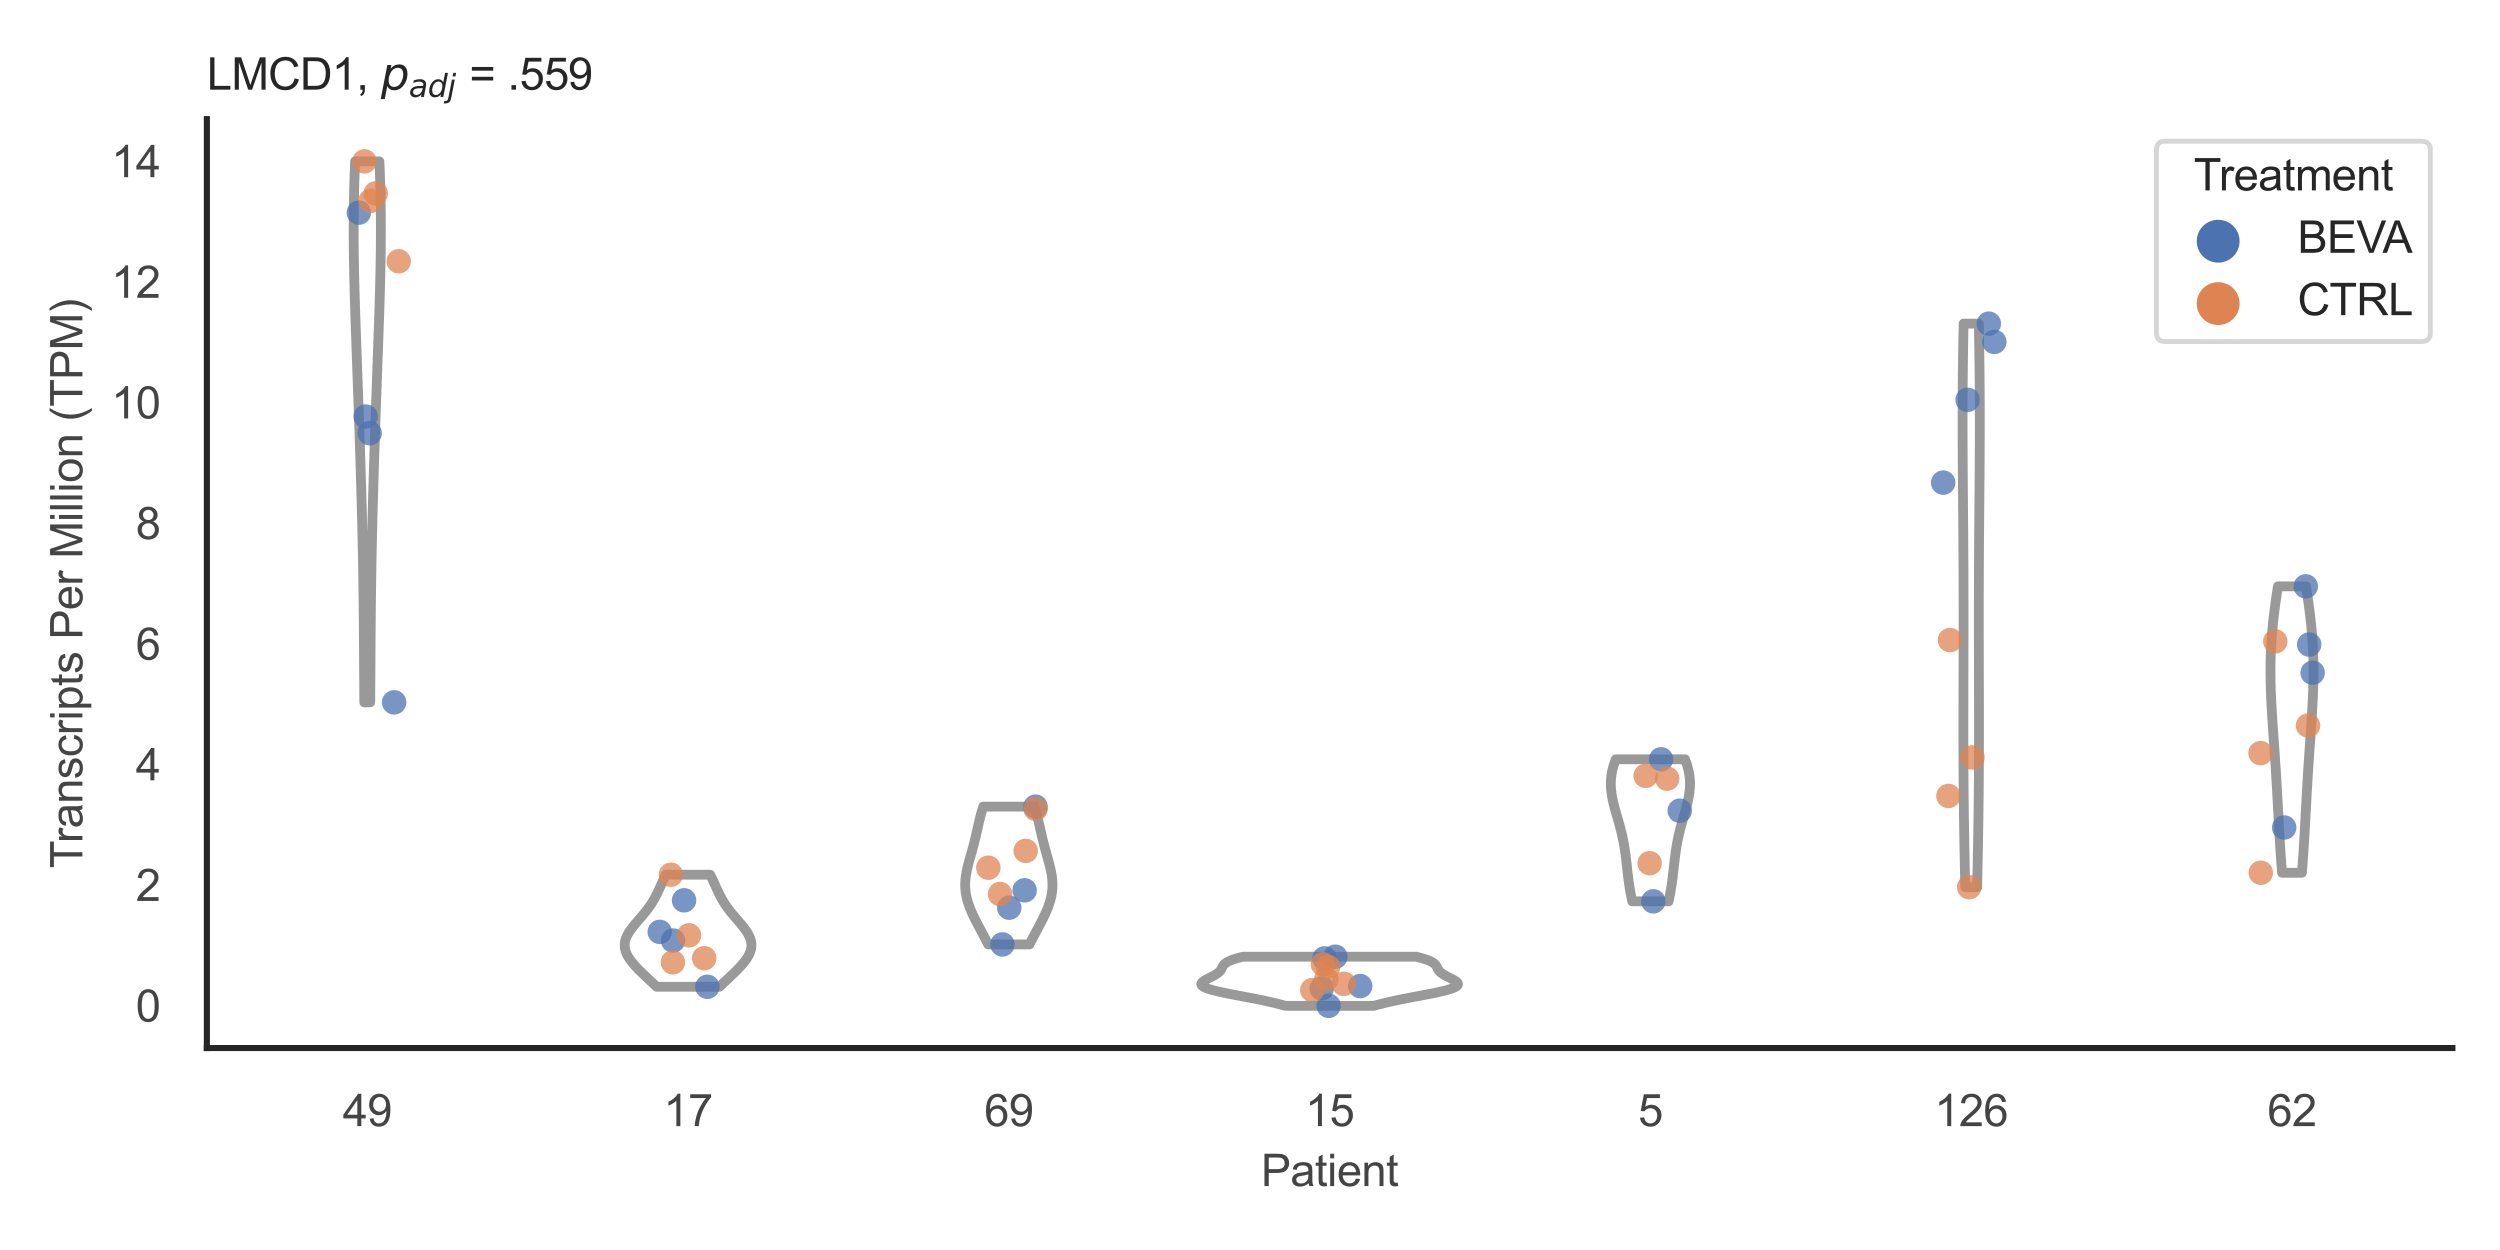 <?xml version="1.0" encoding="utf-8" standalone="no"?>
<!DOCTYPE svg PUBLIC "-//W3C//DTD SVG 1.1//EN"
  "http://www.w3.org/Graphics/SVG/1.1/DTD/svg11.dtd">
<svg xmlns:xlink="http://www.w3.org/1999/xlink" width="510.236pt" height="255.118pt" viewBox="0 0 510.236 255.118" xmlns="http://www.w3.org/2000/svg" version="1.1">
 <defs>
  <style type="text/css">*{stroke-linejoin: round; stroke-linecap: butt}</style>
 </defs>
 <g id="figure_1">
  <g id="patch_1">
   <path d="M 0 255.118 
L 510.236 255.118 
L 510.236 0 
L 0 0 
z
" style="fill: #ffffff"/>
  </g>
  <g id="axes_1">
   <g id="patch_2">
    <path d="M 42.22 213.898 
L 500.516 213.898 
L 500.516 24.32 
L 42.22 24.32 
z
" style="fill: #ffffff"/>
   </g>
   <g id="matplotlib.axis_1">
    <g id="xtick_1">
     <g id="text_1">
      <!-- 49 -->
      <g style="fill: #444444" transform="translate(69.951 229.84)scale(0.09 -0.09)">
       <defs>
        <path id="ArialMT-34" d="M 2069 0 
L 2069 1097 
L 81 1097 
L 81 1613 
L 2172 4581 
L 2631 4581 
L 2631 1613 
L 3250 1613 
L 3250 1097 
L 2631 1097 
L 2631 0 
L 2069 0 
z
M 2069 1613 
L 2069 3678 
L 634 1613 
L 2069 1613 
z
" transform="scale(0.016)"/>
        <path id="ArialMT-39" d="M 350 1059 
L 891 1109 
Q 959 728 1153 556 
Q 1347 384 1650 384 
Q 1909 384 2104 503 
Q 2300 622 2425 820 
Q 2550 1019 2634 1356 
Q 2719 1694 2719 2044 
Q 2719 2081 2716 2156 
Q 2547 1888 2255 1720 
Q 1963 1553 1622 1553 
Q 1053 1553 659 1965 
Q 266 2378 266 3053 
Q 266 3750 677 4175 
Q 1088 4600 1706 4600 
Q 2153 4600 2523 4359 
Q 2894 4119 3086 3673 
Q 3278 3228 3278 2384 
Q 3278 1506 3087 986 
Q 2897 466 2520 194 
Q 2144 -78 1638 -78 
Q 1100 -78 759 220 
Q 419 519 350 1059 
z
M 2653 3081 
Q 2653 3566 2395 3850 
Q 2138 4134 1775 4134 
Q 1400 4134 1122 3828 
Q 844 3522 844 3034 
Q 844 2597 1108 2323 
Q 1372 2050 1759 2050 
Q 2150 2050 2401 2323 
Q 2653 2597 2653 3081 
z
" transform="scale(0.016)"/>
       </defs>
       <use xlink:href="#ArialMT-34"/>
       <use xlink:href="#ArialMT-39" x="55.615"/>
      </g>
     </g>
    </g>
    <g id="xtick_2">
     <g id="text_2">
      <!-- 17 -->
      <g style="fill: #444444" transform="translate(135.421 229.84)scale(0.09 -0.09)">
       <defs>
        <path id="ArialMT-31" d="M 2384 0 
L 1822 0 
L 1822 3584 
Q 1619 3391 1289 3197 
Q 959 3003 697 2906 
L 697 3450 
Q 1169 3672 1522 3987 
Q 1875 4303 2022 4600 
L 2384 4600 
L 2384 0 
z
" transform="scale(0.016)"/>
        <path id="ArialMT-37" d="M 303 3981 
L 303 4522 
L 3269 4522 
L 3269 4084 
Q 2831 3619 2401 2847 
Q 1972 2075 1738 1259 
Q 1569 684 1522 0 
L 944 0 
Q 953 541 1156 1306 
Q 1359 2072 1739 2783 
Q 2119 3494 2547 3981 
L 303 3981 
z
" transform="scale(0.016)"/>
       </defs>
       <use xlink:href="#ArialMT-31"/>
       <use xlink:href="#ArialMT-37" x="55.615"/>
      </g>
     </g>
    </g>
    <g id="xtick_3">
     <g id="text_3">
      <!-- 69 -->
      <g style="fill: #444444" transform="translate(200.892 229.84)scale(0.09 -0.09)">
       <defs>
        <path id="ArialMT-36" d="M 3184 3459 
L 2625 3416 
Q 2550 3747 2413 3897 
Q 2184 4138 1850 4138 
Q 1581 4138 1378 3988 
Q 1113 3794 959 3422 
Q 806 3050 800 2363 
Q 1003 2672 1297 2822 
Q 1591 2972 1913 2972 
Q 2475 2972 2870 2558 
Q 3266 2144 3266 1488 
Q 3266 1056 3080 686 
Q 2894 316 2569 119 
Q 2244 -78 1831 -78 
Q 1128 -78 684 439 
Q 241 956 241 2144 
Q 241 3472 731 4075 
Q 1159 4600 1884 4600 
Q 2425 4600 2770 4297 
Q 3116 3994 3184 3459 
z
M 888 1484 
Q 888 1194 1011 928 
Q 1134 663 1356 523 
Q 1578 384 1822 384 
Q 2178 384 2434 671 
Q 2691 959 2691 1453 
Q 2691 1928 2437 2201 
Q 2184 2475 1800 2475 
Q 1419 2475 1153 2201 
Q 888 1928 888 1484 
z
" transform="scale(0.016)"/>
       </defs>
       <use xlink:href="#ArialMT-36"/>
       <use xlink:href="#ArialMT-39" x="55.615"/>
      </g>
     </g>
    </g>
    <g id="xtick_4">
     <g id="text_4">
      <!-- 15 -->
      <g style="fill: #444444" transform="translate(266.363 229.84)scale(0.09 -0.09)">
       <defs>
        <path id="ArialMT-35" d="M 266 1200 
L 856 1250 
Q 922 819 1161 601 
Q 1400 384 1738 384 
Q 2144 384 2425 690 
Q 2706 997 2706 1503 
Q 2706 1984 2436 2262 
Q 2166 2541 1728 2541 
Q 1456 2541 1237 2417 
Q 1019 2294 894 2097 
L 366 2166 
L 809 4519 
L 3088 4519 
L 3088 3981 
L 1259 3981 
L 1013 2750 
Q 1425 3038 1878 3038 
Q 2478 3038 2890 2622 
Q 3303 2206 3303 1553 
Q 3303 931 2941 478 
Q 2500 -78 1738 -78 
Q 1113 -78 717 272 
Q 322 622 266 1200 
z
" transform="scale(0.016)"/>
       </defs>
       <use xlink:href="#ArialMT-31"/>
       <use xlink:href="#ArialMT-35" x="55.615"/>
      </g>
     </g>
    </g>
    <g id="xtick_5">
     <g id="text_5">
      <!-- 5 -->
      <g style="fill: #444444" transform="translate(334.337 229.84)scale(0.09 -0.09)">
       <use xlink:href="#ArialMT-35"/>
      </g>
     </g>
    </g>
    <g id="xtick_6">
     <g id="text_6">
      <!-- 126 -->
      <g style="fill: #444444" transform="translate(394.803 229.84)scale(0.09 -0.09)">
       <defs>
        <path id="ArialMT-32" d="M 3222 541 
L 3222 0 
L 194 0 
Q 188 203 259 391 
Q 375 700 629 1000 
Q 884 1300 1366 1694 
Q 2113 2306 2375 2664 
Q 2638 3022 2638 3341 
Q 2638 3675 2398 3904 
Q 2159 4134 1775 4134 
Q 1369 4134 1125 3890 
Q 881 3647 878 3216 
L 300 3275 
Q 359 3922 746 4261 
Q 1134 4600 1788 4600 
Q 2447 4600 2831 4234 
Q 3216 3869 3216 3328 
Q 3216 3053 3103 2787 
Q 2991 2522 2730 2228 
Q 2469 1934 1863 1422 
Q 1356 997 1212 845 
Q 1069 694 975 541 
L 3222 541 
z
" transform="scale(0.016)"/>
       </defs>
       <use xlink:href="#ArialMT-31"/>
       <use xlink:href="#ArialMT-32" x="55.615"/>
       <use xlink:href="#ArialMT-36" x="111.23"/>
      </g>
     </g>
    </g>
    <g id="xtick_7">
     <g id="text_7">
      <!-- 62 -->
      <g style="fill: #444444" transform="translate(462.776 229.84)scale(0.09 -0.09)">
       <use xlink:href="#ArialMT-36"/>
       <use xlink:href="#ArialMT-32" x="55.615"/>
      </g>
     </g>
    </g>
    <g id="text_8">
     <!-- Patient -->
     <g style="fill: #444444" transform="translate(257.359 242.071)scale(0.09 -0.09)">
      <defs>
       <path id="ArialMT-50" d="M 494 0 
L 494 4581 
L 2222 4581 
Q 2678 4581 2919 4538 
Q 3256 4481 3484 4323 
Q 3713 4166 3852 3881 
Q 3991 3597 3991 3256 
Q 3991 2672 3619 2267 
Q 3247 1863 2275 1863 
L 1100 1863 
L 1100 0 
L 494 0 
z
M 1100 2403 
L 2284 2403 
Q 2872 2403 3119 2622 
Q 3366 2841 3366 3238 
Q 3366 3525 3220 3729 
Q 3075 3934 2838 4000 
Q 2684 4041 2272 4041 
L 1100 4041 
L 1100 2403 
z
" transform="scale(0.016)"/>
       <path id="ArialMT-61" d="M 2588 409 
Q 2275 144 1986 34 
Q 1697 -75 1366 -75 
Q 819 -75 525 192 
Q 231 459 231 875 
Q 231 1119 342 1320 
Q 453 1522 633 1644 
Q 813 1766 1038 1828 
Q 1203 1872 1538 1913 
Q 2219 1994 2541 2106 
Q 2544 2222 2544 2253 
Q 2544 2597 2384 2738 
Q 2169 2928 1744 2928 
Q 1347 2928 1158 2789 
Q 969 2650 878 2297 
L 328 2372 
Q 403 2725 575 2942 
Q 747 3159 1072 3276 
Q 1397 3394 1825 3394 
Q 2250 3394 2515 3294 
Q 2781 3194 2906 3042 
Q 3031 2891 3081 2659 
Q 3109 2516 3109 2141 
L 3109 1391 
Q 3109 606 3145 398 
Q 3181 191 3288 0 
L 2700 0 
Q 2613 175 2588 409 
z
M 2541 1666 
Q 2234 1541 1622 1453 
Q 1275 1403 1131 1340 
Q 988 1278 909 1158 
Q 831 1038 831 891 
Q 831 666 1001 516 
Q 1172 366 1500 366 
Q 1825 366 2078 508 
Q 2331 650 2450 897 
Q 2541 1088 2541 1459 
L 2541 1666 
z
" transform="scale(0.016)"/>
       <path id="ArialMT-74" d="M 1650 503 
L 1731 6 
Q 1494 -44 1306 -44 
Q 1000 -44 831 53 
Q 663 150 594 308 
Q 525 466 525 972 
L 525 2881 
L 113 2881 
L 113 3319 
L 525 3319 
L 525 4141 
L 1084 4478 
L 1084 3319 
L 1650 3319 
L 1650 2881 
L 1084 2881 
L 1084 941 
Q 1084 700 1114 631 
Q 1144 563 1211 522 
Q 1278 481 1403 481 
Q 1497 481 1650 503 
z
" transform="scale(0.016)"/>
       <path id="ArialMT-69" d="M 425 3934 
L 425 4581 
L 988 4581 
L 988 3934 
L 425 3934 
z
M 425 0 
L 425 3319 
L 988 3319 
L 988 0 
L 425 0 
z
" transform="scale(0.016)"/>
       <path id="ArialMT-65" d="M 2694 1069 
L 3275 997 
Q 3138 488 2766 206 
Q 2394 -75 1816 -75 
Q 1088 -75 661 373 
Q 234 822 234 1631 
Q 234 2469 665 2931 
Q 1097 3394 1784 3394 
Q 2450 3394 2872 2941 
Q 3294 2488 3294 1666 
Q 3294 1616 3291 1516 
L 816 1516 
Q 847 969 1125 678 
Q 1403 388 1819 388 
Q 2128 388 2347 550 
Q 2566 713 2694 1069 
z
M 847 1978 
L 2700 1978 
Q 2663 2397 2488 2606 
Q 2219 2931 1791 2931 
Q 1403 2931 1139 2672 
Q 875 2413 847 1978 
z
" transform="scale(0.016)"/>
       <path id="ArialMT-6e" d="M 422 0 
L 422 3319 
L 928 3319 
L 928 2847 
Q 1294 3394 1984 3394 
Q 2284 3394 2536 3286 
Q 2788 3178 2913 3003 
Q 3038 2828 3088 2588 
Q 3119 2431 3119 2041 
L 3119 0 
L 2556 0 
L 2556 2019 
Q 2556 2363 2490 2533 
Q 2425 2703 2258 2804 
Q 2091 2906 1866 2906 
Q 1506 2906 1245 2678 
Q 984 2450 984 1813 
L 984 0 
L 422 0 
z
" transform="scale(0.016)"/>
      </defs>
      <use xlink:href="#ArialMT-50"/>
      <use xlink:href="#ArialMT-61" x="66.699"/>
      <use xlink:href="#ArialMT-74" x="122.314"/>
      <use xlink:href="#ArialMT-69" x="150.098"/>
      <use xlink:href="#ArialMT-65" x="172.314"/>
      <use xlink:href="#ArialMT-6e" x="227.93"/>
      <use xlink:href="#ArialMT-74" x="283.545"/>
     </g>
    </g>
   </g>
   <g id="matplotlib.axis_2">
    <g id="ytick_1">
     <g id="text_9">
      <!-- 0 -->
      <g style="fill: #444444" transform="translate(27.715 208.502)scale(0.09 -0.09)">
       <defs>
        <path id="ArialMT-30" d="M 266 2259 
Q 266 3072 433 3567 
Q 600 4063 929 4331 
Q 1259 4600 1759 4600 
Q 2128 4600 2406 4451 
Q 2684 4303 2865 4023 
Q 3047 3744 3150 3342 
Q 3253 2941 3253 2259 
Q 3253 1453 3087 958 
Q 2922 463 2592 192 
Q 2263 -78 1759 -78 
Q 1097 -78 719 397 
Q 266 969 266 2259 
z
M 844 2259 
Q 844 1131 1108 757 
Q 1372 384 1759 384 
Q 2147 384 2411 759 
Q 2675 1134 2675 2259 
Q 2675 3391 2411 3762 
Q 2147 4134 1753 4134 
Q 1366 4134 1134 3806 
Q 844 3388 844 2259 
z
" transform="scale(0.016)"/>
       </defs>
       <use xlink:href="#ArialMT-30"/>
      </g>
     </g>
    </g>
    <g id="ytick_2">
     <g id="text_10">
      <!-- 2 -->
      <g style="fill: #444444" transform="translate(27.715 183.882)scale(0.09 -0.09)">
       <use xlink:href="#ArialMT-32"/>
      </g>
     </g>
    </g>
    <g id="ytick_3">
     <g id="text_11">
      <!-- 4 -->
      <g style="fill: #444444" transform="translate(27.715 159.262)scale(0.09 -0.09)">
       <use xlink:href="#ArialMT-34"/>
      </g>
     </g>
    </g>
    <g id="ytick_4">
     <g id="text_12">
      <!-- 6 -->
      <g style="fill: #444444" transform="translate(27.715 134.642)scale(0.09 -0.09)">
       <use xlink:href="#ArialMT-36"/>
      </g>
     </g>
    </g>
    <g id="ytick_5">
     <g id="text_13">
      <!-- 8 -->
      <g style="fill: #444444" transform="translate(27.715 110.022)scale(0.09 -0.09)">
       <defs>
        <path id="ArialMT-38" d="M 1131 2484 
Q 781 2613 612 2850 
Q 444 3088 444 3419 
Q 444 3919 803 4259 
Q 1163 4600 1759 4600 
Q 2359 4600 2725 4251 
Q 3091 3903 3091 3403 
Q 3091 3084 2923 2848 
Q 2756 2613 2416 2484 
Q 2838 2347 3058 2040 
Q 3278 1734 3278 1309 
Q 3278 722 2862 322 
Q 2447 -78 1769 -78 
Q 1091 -78 675 323 
Q 259 725 259 1325 
Q 259 1772 486 2073 
Q 713 2375 1131 2484 
z
M 1019 3438 
Q 1019 3113 1228 2906 
Q 1438 2700 1772 2700 
Q 2097 2700 2305 2904 
Q 2513 3109 2513 3406 
Q 2513 3716 2298 3927 
Q 2084 4138 1766 4138 
Q 1444 4138 1231 3931 
Q 1019 3725 1019 3438 
z
M 838 1322 
Q 838 1081 952 856 
Q 1066 631 1291 507 
Q 1516 384 1775 384 
Q 2178 384 2440 643 
Q 2703 903 2703 1303 
Q 2703 1709 2433 1975 
Q 2163 2241 1756 2241 
Q 1359 2241 1098 1978 
Q 838 1716 838 1322 
z
" transform="scale(0.016)"/>
       </defs>
       <use xlink:href="#ArialMT-38"/>
      </g>
     </g>
    </g>
    <g id="ytick_6">
     <g id="text_14">
      <!-- 10 -->
      <g style="fill: #444444" transform="translate(22.71 85.402)scale(0.09 -0.09)">
       <use xlink:href="#ArialMT-31"/>
       <use xlink:href="#ArialMT-30" x="55.615"/>
      </g>
     </g>
    </g>
    <g id="ytick_7">
     <g id="text_15">
      <!-- 12 -->
      <g style="fill: #444444" transform="translate(22.71 60.782)scale(0.09 -0.09)">
       <use xlink:href="#ArialMT-31"/>
       <use xlink:href="#ArialMT-32" x="55.615"/>
      </g>
     </g>
    </g>
    <g id="ytick_8">
     <g id="text_16">
      <!-- 14 -->
      <g style="fill: #444444" transform="translate(22.71 36.162)scale(0.09 -0.09)">
       <use xlink:href="#ArialMT-31"/>
       <use xlink:href="#ArialMT-34" x="55.615"/>
      </g>
     </g>
    </g>
    <g id="text_17">
     <!-- Transcripts Per Million (TPM) -->
     <g style="fill: #444444" transform="translate(16.816 177.194)rotate(-90)scale(0.09 -0.09)">
      <defs>
       <path id="ArialMT-54" d="M 1659 0 
L 1659 4041 
L 150 4041 
L 150 4581 
L 3781 4581 
L 3781 4041 
L 2266 4041 
L 2266 0 
L 1659 0 
z
" transform="scale(0.016)"/>
       <path id="ArialMT-72" d="M 416 0 
L 416 3319 
L 922 3319 
L 922 2816 
Q 1116 3169 1280 3281 
Q 1444 3394 1641 3394 
Q 1925 3394 2219 3213 
L 2025 2691 
Q 1819 2813 1613 2813 
Q 1428 2813 1281 2702 
Q 1134 2591 1072 2394 
Q 978 2094 978 1738 
L 978 0 
L 416 0 
z
" transform="scale(0.016)"/>
       <path id="ArialMT-73" d="M 197 991 
L 753 1078 
Q 800 744 1014 566 
Q 1228 388 1613 388 
Q 2000 388 2187 545 
Q 2375 703 2375 916 
Q 2375 1106 2209 1216 
Q 2094 1291 1634 1406 
Q 1016 1563 777 1677 
Q 538 1791 414 1992 
Q 291 2194 291 2438 
Q 291 2659 392 2848 
Q 494 3038 669 3163 
Q 800 3259 1026 3326 
Q 1253 3394 1513 3394 
Q 1903 3394 2198 3281 
Q 2494 3169 2634 2976 
Q 2775 2784 2828 2463 
L 2278 2388 
Q 2241 2644 2061 2787 
Q 1881 2931 1553 2931 
Q 1166 2931 1000 2803 
Q 834 2675 834 2503 
Q 834 2394 903 2306 
Q 972 2216 1119 2156 
Q 1203 2125 1616 2013 
Q 2213 1853 2448 1751 
Q 2684 1650 2818 1456 
Q 2953 1263 2953 975 
Q 2953 694 2789 445 
Q 2625 197 2315 61 
Q 2006 -75 1616 -75 
Q 969 -75 630 194 
Q 291 463 197 991 
z
" transform="scale(0.016)"/>
       <path id="ArialMT-63" d="M 2588 1216 
L 3141 1144 
Q 3050 572 2676 248 
Q 2303 -75 1759 -75 
Q 1078 -75 664 370 
Q 250 816 250 1647 
Q 250 2184 428 2587 
Q 606 2991 970 3192 
Q 1334 3394 1763 3394 
Q 2303 3394 2647 3120 
Q 2991 2847 3088 2344 
L 2541 2259 
Q 2463 2594 2264 2762 
Q 2066 2931 1784 2931 
Q 1359 2931 1093 2626 
Q 828 2322 828 1663 
Q 828 994 1084 691 
Q 1341 388 1753 388 
Q 2084 388 2306 591 
Q 2528 794 2588 1216 
z
" transform="scale(0.016)"/>
       <path id="ArialMT-70" d="M 422 -1272 
L 422 3319 
L 934 3319 
L 934 2888 
Q 1116 3141 1344 3267 
Q 1572 3394 1897 3394 
Q 2322 3394 2647 3175 
Q 2972 2956 3137 2557 
Q 3303 2159 3303 1684 
Q 3303 1175 3120 767 
Q 2938 359 2589 142 
Q 2241 -75 1856 -75 
Q 1575 -75 1351 44 
Q 1128 163 984 344 
L 984 -1272 
L 422 -1272 
z
M 931 1641 
Q 931 1000 1190 694 
Q 1450 388 1819 388 
Q 2194 388 2461 705 
Q 2728 1022 2728 1688 
Q 2728 2322 2467 2637 
Q 2206 2953 1844 2953 
Q 1484 2953 1207 2617 
Q 931 2281 931 1641 
z
" transform="scale(0.016)"/>
       <path id="ArialMT-20" transform="scale(0.016)"/>
       <path id="ArialMT-4d" d="M 475 0 
L 475 4581 
L 1388 4581 
L 2472 1338 
Q 2622 884 2691 659 
Q 2769 909 2934 1394 
L 4031 4581 
L 4847 4581 
L 4847 0 
L 4263 0 
L 4263 3834 
L 2931 0 
L 2384 0 
L 1059 3900 
L 1059 0 
L 475 0 
z
" transform="scale(0.016)"/>
       <path id="ArialMT-6c" d="M 409 0 
L 409 4581 
L 972 4581 
L 972 0 
L 409 0 
z
" transform="scale(0.016)"/>
       <path id="ArialMT-6f" d="M 213 1659 
Q 213 2581 725 3025 
Q 1153 3394 1769 3394 
Q 2453 3394 2887 2945 
Q 3322 2497 3322 1706 
Q 3322 1066 3130 698 
Q 2938 331 2570 128 
Q 2203 -75 1769 -75 
Q 1072 -75 642 372 
Q 213 819 213 1659 
z
M 791 1659 
Q 791 1022 1069 705 
Q 1347 388 1769 388 
Q 2188 388 2466 706 
Q 2744 1025 2744 1678 
Q 2744 2294 2464 2611 
Q 2184 2928 1769 2928 
Q 1347 2928 1069 2612 
Q 791 2297 791 1659 
z
" transform="scale(0.016)"/>
       <path id="ArialMT-28" d="M 1497 -1347 
Q 1031 -759 709 28 
Q 388 816 388 1659 
Q 388 2403 628 3084 
Q 909 3875 1497 4659 
L 1900 4659 
Q 1522 4009 1400 3731 
Q 1209 3300 1100 2831 
Q 966 2247 966 1656 
Q 966 153 1900 -1347 
L 1497 -1347 
z
" transform="scale(0.016)"/>
       <path id="ArialMT-29" d="M 791 -1347 
L 388 -1347 
Q 1322 153 1322 1656 
Q 1322 2244 1188 2822 
Q 1081 3291 891 3722 
Q 769 4003 388 4659 
L 791 4659 
Q 1378 3875 1659 3084 
Q 1900 2403 1900 1659 
Q 1900 816 1576 28 
Q 1253 -759 791 -1347 
z
" transform="scale(0.016)"/>
      </defs>
      <use xlink:href="#ArialMT-54"/>
      <use xlink:href="#ArialMT-72" x="57.334"/>
      <use xlink:href="#ArialMT-61" x="90.635"/>
      <use xlink:href="#ArialMT-6e" x="146.25"/>
      <use xlink:href="#ArialMT-73" x="201.865"/>
      <use xlink:href="#ArialMT-63" x="251.865"/>
      <use xlink:href="#ArialMT-72" x="301.865"/>
      <use xlink:href="#ArialMT-69" x="335.166"/>
      <use xlink:href="#ArialMT-70" x="357.383"/>
      <use xlink:href="#ArialMT-74" x="412.998"/>
      <use xlink:href="#ArialMT-73" x="440.781"/>
      <use xlink:href="#ArialMT-20" x="490.781"/>
      <use xlink:href="#ArialMT-50" x="518.564"/>
      <use xlink:href="#ArialMT-65" x="585.264"/>
      <use xlink:href="#ArialMT-72" x="640.879"/>
      <use xlink:href="#ArialMT-20" x="674.18"/>
      <use xlink:href="#ArialMT-4d" x="701.963"/>
      <use xlink:href="#ArialMT-69" x="785.264"/>
      <use xlink:href="#ArialMT-6c" x="807.48"/>
      <use xlink:href="#ArialMT-6c" x="829.697"/>
      <use xlink:href="#ArialMT-69" x="851.914"/>
      <use xlink:href="#ArialMT-6f" x="874.131"/>
      <use xlink:href="#ArialMT-6e" x="929.746"/>
      <use xlink:href="#ArialMT-20" x="985.361"/>
      <use xlink:href="#ArialMT-28" x="1013.145"/>
      <use xlink:href="#ArialMT-54" x="1046.445"/>
      <use xlink:href="#ArialMT-50" x="1107.529"/>
      <use xlink:href="#ArialMT-4d" x="1174.229"/>
      <use xlink:href="#ArialMT-29" x="1257.529"/>
     </g>
    </g>
   </g>
   <g id="PolyCollection_1">
    <defs>
     <path id="mc48a0d5741" d="M 75.56 -111.77 
L 74.351 -111.77 
L 74.343 -112.886 
L 74.335 -114.001 
L 74.328 -115.116 
L 74.321 -116.231 
L 74.314 -117.347 
L 74.307 -118.462 
L 74.3 -119.577 
L 74.293 -120.693 
L 74.286 -121.808 
L 74.278 -122.923 
L 74.271 -124.038 
L 74.263 -125.154 
L 74.254 -126.269 
L 74.245 -127.384 
L 74.236 -128.499 
L 74.226 -129.615 
L 74.215 -130.73 
L 74.203 -131.845 
L 74.19 -132.96 
L 74.177 -134.076 
L 74.163 -135.191 
L 74.147 -136.306 
L 74.131 -137.421 
L 74.113 -138.537 
L 74.095 -139.652 
L 74.075 -140.767 
L 74.054 -141.882 
L 74.033 -142.998 
L 74.01 -144.113 
L 73.986 -145.228 
L 73.961 -146.343 
L 73.935 -147.459 
L 73.908 -148.574 
L 73.88 -149.689 
L 73.851 -150.804 
L 73.822 -151.92 
L 73.791 -153.035 
L 73.76 -154.15 
L 73.728 -155.265 
L 73.695 -156.381 
L 73.662 -157.496 
L 73.628 -158.611 
L 73.594 -159.727 
L 73.559 -160.842 
L 73.523 -161.957 
L 73.487 -163.072 
L 73.451 -164.188 
L 73.414 -165.303 
L 73.377 -166.418 
L 73.339 -167.533 
L 73.301 -168.649 
L 73.263 -169.764 
L 73.225 -170.879 
L 73.186 -171.994 
L 73.146 -173.11 
L 73.107 -174.225 
L 73.067 -175.34 
L 73.027 -176.455 
L 72.987 -177.571 
L 72.947 -178.686 
L 72.907 -179.801 
L 72.866 -180.916 
L 72.826 -182.032 
L 72.786 -183.147 
L 72.746 -184.262 
L 72.706 -185.377 
L 72.666 -186.493 
L 72.627 -187.608 
L 72.588 -188.723 
L 72.551 -189.838 
L 72.514 -190.954 
L 72.478 -192.069 
L 72.443 -193.184 
L 72.41 -194.299 
L 72.378 -195.415 
L 72.348 -196.53 
L 72.319 -197.645 
L 72.293 -198.761 
L 72.269 -199.876 
L 72.248 -200.991 
L 72.229 -202.106 
L 72.213 -203.222 
L 72.2 -204.337 
L 72.19 -205.452 
L 72.183 -206.567 
L 72.18 -207.683 
L 72.18 -208.798 
L 72.184 -209.913 
L 72.191 -211.028 
L 72.202 -212.144 
L 72.217 -213.259 
L 72.236 -214.374 
L 72.259 -215.489 
L 72.285 -216.605 
L 72.315 -217.72 
L 72.349 -218.835 
L 72.387 -219.95 
L 72.428 -221.066 
L 72.472 -222.181 
L 77.439 -222.181 
L 77.439 -222.181 
L 77.483 -221.066 
L 77.524 -219.95 
L 77.562 -218.835 
L 77.596 -217.72 
L 77.626 -216.605 
L 77.652 -215.489 
L 77.675 -214.374 
L 77.694 -213.259 
L 77.709 -212.144 
L 77.72 -211.028 
L 77.727 -209.913 
L 77.731 -208.798 
L 77.731 -207.683 
L 77.728 -206.567 
L 77.721 -205.452 
L 77.711 -204.337 
L 77.698 -203.222 
L 77.682 -202.106 
L 77.663 -200.991 
L 77.642 -199.876 
L 77.618 -198.761 
L 77.592 -197.645 
L 77.563 -196.53 
L 77.533 -195.415 
L 77.501 -194.299 
L 77.468 -193.184 
L 77.433 -192.069 
L 77.397 -190.954 
L 77.36 -189.838 
L 77.322 -188.723 
L 77.284 -187.608 
L 77.245 -186.493 
L 77.205 -185.377 
L 77.165 -184.262 
L 77.125 -183.147 
L 77.085 -182.032 
L 77.044 -180.916 
L 77.004 -179.801 
L 76.964 -178.686 
L 76.924 -177.571 
L 76.883 -176.455 
L 76.844 -175.34 
L 76.804 -174.225 
L 76.764 -173.11 
L 76.725 -171.994 
L 76.686 -170.879 
L 76.648 -169.764 
L 76.61 -168.649 
L 76.572 -167.533 
L 76.534 -166.418 
L 76.497 -165.303 
L 76.46 -164.188 
L 76.424 -163.072 
L 76.388 -161.957 
L 76.352 -160.842 
L 76.317 -159.727 
L 76.283 -158.611 
L 76.249 -157.496 
L 76.216 -156.381 
L 76.183 -155.265 
L 76.151 -154.15 
L 76.12 -153.035 
L 76.089 -151.92 
L 76.06 -150.804 
L 76.031 -149.689 
L 76.003 -148.574 
L 75.976 -147.459 
L 75.95 -146.343 
L 75.925 -145.228 
L 75.901 -144.113 
L 75.878 -142.998 
L 75.856 -141.882 
L 75.836 -140.767 
L 75.816 -139.652 
L 75.798 -138.537 
L 75.78 -137.421 
L 75.764 -136.306 
L 75.748 -135.191 
L 75.734 -134.076 
L 75.72 -132.96 
L 75.708 -131.845 
L 75.696 -130.73 
L 75.685 -129.615 
L 75.675 -128.499 
L 75.666 -127.384 
L 75.657 -126.269 
L 75.648 -125.154 
L 75.64 -124.038 
L 75.633 -122.923 
L 75.625 -121.808 
L 75.618 -120.693 
L 75.611 -119.577 
L 75.604 -118.462 
L 75.597 -117.347 
L 75.59 -116.231 
L 75.583 -115.116 
L 75.575 -114.001 
L 75.568 -112.886 
L 75.56 -111.77 
z
" style="stroke: #999999; stroke-width: 2"/>
    </defs>
    <g clip-path="url(#pc7c91757e1)">
     <use xlink:href="#mc48a0d5741" x="0" y="255.118" style="fill: #ffffff; stroke: #999999; stroke-width: 2"/>
    </g>
   </g>
   <g id="PolyCollection_2">
    <defs>
     <path id="m1f5de8e855" d="M 146.837 -53.722 
L 134.016 -53.722 
L 133.776 -53.953 
L 133.533 -54.184 
L 133.29 -54.415 
L 133.045 -54.646 
L 132.799 -54.877 
L 132.553 -55.108 
L 132.306 -55.339 
L 132.06 -55.57 
L 131.815 -55.801 
L 131.572 -56.032 
L 131.33 -56.263 
L 131.09 -56.494 
L 130.853 -56.725 
L 130.619 -56.956 
L 130.389 -57.187 
L 130.164 -57.418 
L 129.944 -57.649 
L 129.729 -57.88 
L 129.521 -58.111 
L 129.319 -58.342 
L 129.125 -58.573 
L 128.939 -58.804 
L 128.762 -59.035 
L 128.594 -59.266 
L 128.436 -59.497 
L 128.288 -59.728 
L 128.152 -59.959 
L 128.027 -60.19 
L 127.914 -60.421 
L 127.814 -60.652 
L 127.727 -60.883 
L 127.653 -61.114 
L 127.593 -61.345 
L 127.546 -61.576 
L 127.514 -61.807 
L 127.497 -62.038 
L 127.493 -62.269 
L 127.504 -62.5 
L 127.529 -62.731 
L 127.569 -62.962 
L 127.622 -63.193 
L 127.689 -63.424 
L 127.769 -63.655 
L 127.863 -63.886 
L 127.968 -64.117 
L 128.085 -64.348 
L 128.214 -64.579 
L 128.352 -64.81 
L 128.501 -65.041 
L 128.659 -65.272 
L 128.824 -65.503 
L 128.997 -65.734 
L 129.176 -65.965 
L 129.361 -66.196 
L 129.551 -66.427 
L 129.744 -66.658 
L 129.94 -66.889 
L 130.138 -67.12 
L 130.337 -67.351 
L 130.537 -67.582 
L 130.736 -67.813 
L 130.934 -68.044 
L 131.13 -68.275 
L 131.324 -68.506 
L 131.514 -68.737 
L 131.701 -68.968 
L 131.885 -69.199 
L 132.063 -69.43 
L 132.238 -69.661 
L 132.407 -69.892 
L 132.571 -70.123 
L 132.731 -70.354 
L 132.885 -70.585 
L 133.034 -70.816 
L 133.178 -71.047 
L 133.317 -71.278 
L 133.452 -71.509 
L 133.582 -71.74 
L 133.708 -71.971 
L 133.83 -72.202 
L 133.948 -72.433 
L 134.064 -72.664 
L 134.177 -72.895 
L 134.287 -73.126 
L 134.396 -73.357 
L 134.502 -73.588 
L 134.608 -73.819 
L 134.713 -74.05 
L 134.818 -74.281 
L 134.923 -74.512 
L 135.027 -74.743 
L 135.133 -74.974 
L 135.239 -75.205 
L 135.347 -75.436 
L 135.455 -75.667 
L 135.565 -75.898 
L 135.677 -76.129 
L 135.791 -76.36 
L 135.906 -76.591 
L 144.947 -76.591 
L 144.947 -76.591 
L 145.062 -76.36 
L 145.175 -76.129 
L 145.287 -75.898 
L 145.397 -75.667 
L 145.506 -75.436 
L 145.613 -75.205 
L 145.72 -74.974 
L 145.825 -74.743 
L 145.93 -74.512 
L 146.035 -74.281 
L 146.139 -74.05 
L 146.244 -73.819 
L 146.35 -73.588 
L 146.457 -73.357 
L 146.566 -73.126 
L 146.676 -72.895 
L 146.789 -72.664 
L 146.904 -72.433 
L 147.023 -72.202 
L 147.145 -71.971 
L 147.271 -71.74 
L 147.401 -71.509 
L 147.536 -71.278 
L 147.675 -71.047 
L 147.819 -70.816 
L 147.968 -70.585 
L 148.122 -70.354 
L 148.281 -70.123 
L 148.446 -69.892 
L 148.615 -69.661 
L 148.789 -69.43 
L 148.968 -69.199 
L 149.151 -68.968 
L 149.338 -68.737 
L 149.529 -68.506 
L 149.723 -68.275 
L 149.919 -68.044 
L 150.117 -67.813 
L 150.316 -67.582 
L 150.515 -67.351 
L 150.715 -67.12 
L 150.913 -66.889 
L 151.109 -66.658 
L 151.302 -66.427 
L 151.491 -66.196 
L 151.676 -65.965 
L 151.856 -65.734 
L 152.029 -65.503 
L 152.194 -65.272 
L 152.352 -65.041 
L 152.5 -64.81 
L 152.639 -64.579 
L 152.767 -64.348 
L 152.885 -64.117 
L 152.99 -63.886 
L 153.083 -63.655 
L 153.164 -63.424 
L 153.231 -63.193 
L 153.284 -62.962 
L 153.323 -62.731 
L 153.349 -62.5 
L 153.36 -62.269 
L 153.356 -62.038 
L 153.338 -61.807 
L 153.306 -61.576 
L 153.26 -61.345 
L 153.2 -61.114 
L 153.126 -60.883 
L 153.039 -60.652 
L 152.939 -60.421 
L 152.826 -60.19 
L 152.701 -59.959 
L 152.565 -59.728 
L 152.417 -59.497 
L 152.259 -59.266 
L 152.091 -59.035 
L 151.914 -58.804 
L 151.728 -58.573 
L 151.534 -58.342 
L 151.332 -58.111 
L 151.124 -57.88 
L 150.909 -57.649 
L 150.689 -57.418 
L 150.463 -57.187 
L 150.233 -56.956 
L 150 -56.725 
L 149.763 -56.494 
L 149.523 -56.263 
L 149.281 -56.032 
L 149.037 -55.801 
L 148.792 -55.57 
L 148.546 -55.339 
L 148.3 -55.108 
L 148.054 -54.877 
L 147.808 -54.646 
L 147.563 -54.415 
L 147.319 -54.184 
L 147.077 -53.953 
L 146.837 -53.722 
z
" style="stroke: #999999; stroke-width: 2"/>
    </defs>
    <g clip-path="url(#pc7c91757e1)">
     <use xlink:href="#m1f5de8e855" x="0" y="255.118" style="fill: #ffffff; stroke: #999999; stroke-width: 2"/>
    </g>
   </g>
   <g id="PolyCollection_3">
    <defs>
     <path id="m664f76bd9f" d="M 210.109 -62.363 
L 201.685 -62.363 
L 201.542 -62.647 
L 201.398 -62.931 
L 201.252 -63.215 
L 201.104 -63.499 
L 200.956 -63.783 
L 200.807 -64.067 
L 200.657 -64.351 
L 200.506 -64.635 
L 200.355 -64.919 
L 200.203 -65.204 
L 200.052 -65.488 
L 199.901 -65.772 
L 199.75 -66.056 
L 199.601 -66.34 
L 199.452 -66.624 
L 199.305 -66.908 
L 199.159 -67.192 
L 199.016 -67.476 
L 198.874 -67.76 
L 198.736 -68.044 
L 198.601 -68.328 
L 198.468 -68.612 
L 198.34 -68.897 
L 198.216 -69.181 
L 198.096 -69.465 
L 197.981 -69.749 
L 197.871 -70.033 
L 197.766 -70.317 
L 197.667 -70.601 
L 197.574 -70.885 
L 197.488 -71.169 
L 197.407 -71.453 
L 197.334 -71.737 
L 197.267 -72.021 
L 197.207 -72.305 
L 197.154 -72.59 
L 197.109 -72.874 
L 197.071 -73.158 
L 197.04 -73.442 
L 197.017 -73.726 
L 197.001 -74.01 
L 196.992 -74.294 
L 196.99 -74.578 
L 196.995 -74.862 
L 197.007 -75.146 
L 197.026 -75.43 
L 197.051 -75.714 
L 197.082 -75.998 
L 197.119 -76.283 
L 197.161 -76.567 
L 197.208 -76.851 
L 197.261 -77.135 
L 197.317 -77.419 
L 197.378 -77.703 
L 197.443 -77.987 
L 197.51 -78.271 
L 197.581 -78.555 
L 197.654 -78.839 
L 197.73 -79.123 
L 197.807 -79.407 
L 197.885 -79.691 
L 197.964 -79.976 
L 198.045 -80.26 
L 198.125 -80.544 
L 198.205 -80.828 
L 198.286 -81.112 
L 198.365 -81.396 
L 198.445 -81.68 
L 198.523 -81.964 
L 198.6 -82.248 
L 198.676 -82.532 
L 198.75 -82.816 
L 198.823 -83.1 
L 198.895 -83.384 
L 198.966 -83.669 
L 199.035 -83.953 
L 199.103 -84.237 
L 199.17 -84.521 
L 199.235 -84.805 
L 199.3 -85.089 
L 199.364 -85.373 
L 199.428 -85.657 
L 199.491 -85.941 
L 199.555 -86.225 
L 199.618 -86.509 
L 199.682 -86.793 
L 199.747 -87.077 
L 199.813 -87.362 
L 199.88 -87.646 
L 199.949 -87.93 
L 200.019 -88.214 
L 200.092 -88.498 
L 200.167 -88.782 
L 200.244 -89.066 
L 200.324 -89.35 
L 200.407 -89.634 
L 200.493 -89.918 
L 200.582 -90.202 
L 200.674 -90.486 
L 211.12 -90.486 
L 211.12 -90.486 
L 211.213 -90.202 
L 211.302 -89.918 
L 211.388 -89.634 
L 211.47 -89.35 
L 211.55 -89.066 
L 211.628 -88.782 
L 211.703 -88.498 
L 211.775 -88.214 
L 211.846 -87.93 
L 211.914 -87.646 
L 211.982 -87.362 
L 212.047 -87.077 
L 212.112 -86.793 
L 212.176 -86.509 
L 212.24 -86.225 
L 212.303 -85.941 
L 212.367 -85.657 
L 212.43 -85.373 
L 212.494 -85.089 
L 212.559 -84.805 
L 212.625 -84.521 
L 212.692 -84.237 
L 212.759 -83.953 
L 212.829 -83.669 
L 212.899 -83.384 
L 212.971 -83.1 
L 213.044 -82.816 
L 213.119 -82.532 
L 213.195 -82.248 
L 213.272 -81.964 
L 213.35 -81.68 
L 213.429 -81.396 
L 213.509 -81.112 
L 213.589 -80.828 
L 213.669 -80.544 
L 213.75 -80.26 
L 213.83 -79.976 
L 213.909 -79.691 
L 213.988 -79.407 
L 214.065 -79.123 
L 214.14 -78.839 
L 214.213 -78.555 
L 214.284 -78.271 
L 214.352 -77.987 
L 214.416 -77.703 
L 214.477 -77.419 
L 214.534 -77.135 
L 214.586 -76.851 
L 214.634 -76.567 
L 214.676 -76.283 
L 214.713 -75.998 
L 214.744 -75.714 
L 214.769 -75.43 
L 214.787 -75.146 
L 214.799 -74.862 
L 214.804 -74.578 
L 214.802 -74.294 
L 214.794 -74.01 
L 214.777 -73.726 
L 214.754 -73.442 
L 214.723 -73.158 
L 214.685 -72.874 
L 214.64 -72.59 
L 214.587 -72.305 
L 214.528 -72.021 
L 214.461 -71.737 
L 214.387 -71.453 
L 214.307 -71.169 
L 214.22 -70.885 
L 214.127 -70.601 
L 214.028 -70.317 
L 213.924 -70.033 
L 213.814 -69.749 
L 213.698 -69.465 
L 213.579 -69.181 
L 213.454 -68.897 
L 213.326 -68.612 
L 213.194 -68.328 
L 213.058 -68.044 
L 212.92 -67.76 
L 212.779 -67.476 
L 212.635 -67.192 
L 212.49 -66.908 
L 212.342 -66.624 
L 212.194 -66.34 
L 212.044 -66.056 
L 211.894 -65.772 
L 211.742 -65.488 
L 211.591 -65.204 
L 211.44 -64.919 
L 211.289 -64.635 
L 211.138 -64.351 
L 210.988 -64.067 
L 210.838 -63.783 
L 210.69 -63.499 
L 210.543 -63.215 
L 210.397 -62.931 
L 210.252 -62.647 
L 210.109 -62.363 
z
" style="stroke: #999999; stroke-width: 2"/>
    </defs>
    <g clip-path="url(#pc7c91757e1)">
     <use xlink:href="#m664f76bd9f" x="0" y="255.118" style="fill: #ffffff; stroke: #999999; stroke-width: 2"/>
    </g>
   </g>
   <g id="PolyCollection_4">
    <defs>
     <path id="md54129d824" d="M 280.424 -49.837 
L 262.313 -49.837 
L 261.953 -49.938 
L 261.583 -50.04 
L 261.201 -50.141 
L 260.809 -50.242 
L 260.404 -50.343 
L 259.988 -50.445 
L 259.559 -50.546 
L 259.119 -50.647 
L 258.666 -50.748 
L 258.201 -50.85 
L 257.726 -50.951 
L 257.239 -51.052 
L 256.742 -51.153 
L 256.235 -51.255 
L 255.72 -51.356 
L 255.198 -51.457 
L 254.67 -51.559 
L 254.138 -51.66 
L 253.603 -51.761 
L 253.067 -51.862 
L 252.533 -51.964 
L 252.001 -52.065 
L 251.475 -52.166 
L 250.956 -52.267 
L 250.447 -52.369 
L 249.95 -52.47 
L 249.467 -52.571 
L 249.001 -52.672 
L 248.554 -52.774 
L 248.128 -52.875 
L 247.726 -52.976 
L 247.348 -53.077 
L 246.997 -53.179 
L 246.675 -53.28 
L 246.382 -53.381 
L 246.12 -53.482 
L 245.89 -53.584 
L 245.692 -53.685 
L 245.526 -53.786 
L 245.393 -53.887 
L 245.293 -53.989 
L 245.225 -54.09 
L 245.187 -54.191 
L 245.18 -54.292 
L 245.201 -54.394 
L 245.25 -54.495 
L 245.324 -54.596 
L 245.421 -54.697 
L 245.54 -54.799 
L 245.678 -54.9 
L 245.832 -55.001 
L 246.001 -55.102 
L 246.181 -55.204 
L 246.371 -55.305 
L 246.567 -55.406 
L 246.767 -55.507 
L 246.969 -55.609 
L 247.171 -55.71 
L 247.37 -55.811 
L 247.564 -55.912 
L 247.752 -56.014 
L 247.933 -56.115 
L 248.104 -56.216 
L 248.265 -56.317 
L 248.415 -56.419 
L 248.553 -56.52 
L 248.68 -56.621 
L 248.795 -56.722 
L 248.898 -56.824 
L 248.99 -56.925 
L 249.073 -57.026 
L 249.145 -57.127 
L 249.21 -57.229 
L 249.269 -57.33 
L 249.322 -57.431 
L 249.372 -57.532 
L 249.421 -57.634 
L 249.471 -57.735 
L 249.523 -57.836 
L 249.579 -57.938 
L 249.643 -58.039 
L 249.715 -58.14 
L 249.798 -58.241 
L 249.893 -58.343 
L 250.003 -58.444 
L 250.13 -58.545 
L 250.274 -58.646 
L 250.437 -58.748 
L 250.621 -58.849 
L 250.825 -58.95 
L 251.052 -59.051 
L 251.302 -59.153 
L 251.575 -59.254 
L 251.872 -59.355 
L 252.191 -59.456 
L 252.534 -59.558 
L 252.899 -59.659 
L 253.285 -59.76 
L 253.693 -59.861 
L 289.044 -59.861 
L 289.044 -59.861 
L 289.451 -59.76 
L 289.838 -59.659 
L 290.203 -59.558 
L 290.545 -59.456 
L 290.865 -59.355 
L 291.161 -59.254 
L 291.434 -59.153 
L 291.684 -59.051 
L 291.911 -58.95 
L 292.116 -58.849 
L 292.299 -58.748 
L 292.462 -58.646 
L 292.606 -58.545 
L 292.733 -58.444 
L 292.843 -58.343 
L 292.938 -58.241 
L 293.021 -58.14 
L 293.093 -58.039 
L 293.157 -57.938 
L 293.214 -57.836 
L 293.266 -57.735 
L 293.315 -57.634 
L 293.364 -57.532 
L 293.414 -57.431 
L 293.467 -57.33 
L 293.526 -57.229 
L 293.591 -57.127 
L 293.664 -57.026 
L 293.746 -56.925 
L 293.838 -56.824 
L 293.941 -56.722 
L 294.056 -56.621 
L 294.183 -56.52 
L 294.321 -56.419 
L 294.471 -56.317 
L 294.632 -56.216 
L 294.803 -56.115 
L 294.984 -56.014 
L 295.172 -55.912 
L 295.366 -55.811 
L 295.565 -55.71 
L 295.767 -55.609 
L 295.969 -55.507 
L 296.169 -55.406 
L 296.365 -55.305 
L 296.555 -55.204 
L 296.735 -55.102 
L 296.904 -55.001 
L 297.058 -54.9 
L 297.196 -54.799 
L 297.315 -54.697 
L 297.413 -54.596 
L 297.487 -54.495 
L 297.535 -54.394 
L 297.556 -54.292 
L 297.549 -54.191 
L 297.512 -54.09 
L 297.443 -53.989 
L 297.343 -53.887 
L 297.21 -53.786 
L 297.044 -53.685 
L 296.846 -53.584 
L 296.616 -53.482 
L 296.354 -53.381 
L 296.061 -53.28 
L 295.739 -53.179 
L 295.388 -53.077 
L 295.01 -52.976 
L 294.608 -52.875 
L 294.182 -52.774 
L 293.735 -52.672 
L 293.269 -52.571 
L 292.787 -52.47 
L 292.29 -52.369 
L 291.781 -52.267 
L 291.262 -52.166 
L 290.735 -52.065 
L 290.204 -51.964 
L 289.669 -51.862 
L 289.133 -51.761 
L 288.598 -51.66 
L 288.066 -51.559 
L 287.538 -51.457 
L 287.016 -51.356 
L 286.501 -51.255 
L 285.995 -51.153 
L 285.497 -51.052 
L 285.011 -50.951 
L 284.535 -50.85 
L 284.07 -50.748 
L 283.618 -50.647 
L 283.177 -50.546 
L 282.748 -50.445 
L 282.332 -50.343 
L 281.928 -50.242 
L 281.535 -50.141 
L 281.153 -50.04 
L 280.783 -49.938 
L 280.424 -49.837 
z
" style="stroke: #999999; stroke-width: 2"/>
    </defs>
    <g clip-path="url(#pc7c91757e1)">
     <use xlink:href="#md54129d824" x="0" y="255.118" style="fill: #ffffff; stroke: #999999; stroke-width: 2"/>
    </g>
   </g>
   <g id="PolyCollection_5">
    <defs>
     <path id="mebb8ac907a" d="M 340.546 -71.163 
L 333.132 -71.163 
L 333.068 -71.455 
L 333.006 -71.748 
L 332.946 -72.041 
L 332.888 -72.334 
L 332.831 -72.627 
L 332.777 -72.919 
L 332.724 -73.212 
L 332.673 -73.505 
L 332.624 -73.798 
L 332.577 -74.091 
L 332.531 -74.383 
L 332.488 -74.676 
L 332.445 -74.969 
L 332.405 -75.262 
L 332.365 -75.555 
L 332.327 -75.847 
L 332.29 -76.14 
L 332.255 -76.433 
L 332.22 -76.726 
L 332.186 -77.019 
L 332.152 -77.311 
L 332.119 -77.604 
L 332.087 -77.897 
L 332.054 -78.19 
L 332.021 -78.483 
L 331.989 -78.775 
L 331.956 -79.068 
L 331.922 -79.361 
L 331.888 -79.654 
L 331.853 -79.947 
L 331.817 -80.239 
L 331.779 -80.532 
L 331.74 -80.825 
L 331.7 -81.118 
L 331.658 -81.411 
L 331.615 -81.703 
L 331.569 -81.996 
L 331.522 -82.289 
L 331.472 -82.582 
L 331.421 -82.875 
L 331.367 -83.167 
L 331.31 -83.46 
L 331.252 -83.753 
L 331.191 -84.046 
L 331.128 -84.339 
L 331.063 -84.632 
L 330.995 -84.924 
L 330.925 -85.217 
L 330.853 -85.51 
L 330.779 -85.803 
L 330.703 -86.096 
L 330.625 -86.388 
L 330.546 -86.681 
L 330.465 -86.974 
L 330.383 -87.267 
L 330.3 -87.56 
L 330.217 -87.852 
L 330.132 -88.145 
L 330.048 -88.438 
L 329.963 -88.731 
L 329.879 -89.024 
L 329.795 -89.316 
L 329.713 -89.609 
L 329.631 -89.902 
L 329.551 -90.195 
L 329.474 -90.488 
L 329.398 -90.78 
L 329.325 -91.073 
L 329.255 -91.366 
L 329.188 -91.659 
L 329.125 -91.952 
L 329.066 -92.244 
L 329.011 -92.537 
L 328.961 -92.83 
L 328.915 -93.123 
L 328.875 -93.416 
L 328.841 -93.708 
L 328.812 -94.001 
L 328.789 -94.294 
L 328.773 -94.587 
L 328.763 -94.88 
L 328.759 -95.172 
L 328.763 -95.465 
L 328.773 -95.758 
L 328.791 -96.051 
L 328.815 -96.344 
L 328.847 -96.636 
L 328.886 -96.929 
L 328.933 -97.222 
L 328.986 -97.515 
L 329.047 -97.808 
L 329.115 -98.1 
L 329.189 -98.393 
L 329.271 -98.686 
L 329.359 -98.979 
L 329.454 -99.272 
L 329.555 -99.564 
L 329.663 -99.857 
L 329.776 -100.15 
L 343.902 -100.15 
L 343.902 -100.15 
L 344.015 -99.857 
L 344.123 -99.564 
L 344.224 -99.272 
L 344.319 -98.979 
L 344.407 -98.686 
L 344.489 -98.393 
L 344.563 -98.1 
L 344.631 -97.808 
L 344.692 -97.515 
L 344.745 -97.222 
L 344.792 -96.929 
L 344.831 -96.636 
L 344.863 -96.344 
L 344.887 -96.051 
L 344.905 -95.758 
L 344.915 -95.465 
L 344.919 -95.172 
L 344.915 -94.88 
L 344.905 -94.587 
L 344.889 -94.294 
L 344.866 -94.001 
L 344.837 -93.708 
L 344.803 -93.416 
L 344.763 -93.123 
L 344.717 -92.83 
L 344.667 -92.537 
L 344.612 -92.244 
L 344.553 -91.952 
L 344.49 -91.659 
L 344.423 -91.366 
L 344.353 -91.073 
L 344.28 -90.78 
L 344.204 -90.488 
L 344.127 -90.195 
L 344.047 -89.902 
L 343.965 -89.609 
L 343.883 -89.316 
L 343.799 -89.024 
L 343.715 -88.731 
L 343.63 -88.438 
L 343.546 -88.145 
L 343.461 -87.852 
L 343.378 -87.56 
L 343.295 -87.267 
L 343.213 -86.974 
L 343.132 -86.681 
L 343.053 -86.388 
L 342.975 -86.096 
L 342.899 -85.803 
L 342.825 -85.51 
L 342.753 -85.217 
L 342.683 -84.924 
L 342.615 -84.632 
L 342.55 -84.339 
L 342.487 -84.046 
L 342.426 -83.753 
L 342.368 -83.46 
L 342.311 -83.167 
L 342.257 -82.875 
L 342.206 -82.582 
L 342.156 -82.289 
L 342.109 -81.996 
L 342.063 -81.703 
L 342.02 -81.411 
L 341.978 -81.118 
L 341.938 -80.825 
L 341.899 -80.532 
L 341.861 -80.239 
L 341.825 -79.947 
L 341.79 -79.654 
L 341.756 -79.361 
L 341.722 -79.068 
L 341.689 -78.775 
L 341.657 -78.483 
L 341.624 -78.19 
L 341.591 -77.897 
L 341.559 -77.604 
L 341.526 -77.311 
L 341.492 -77.019 
L 341.458 -76.726 
L 341.423 -76.433 
L 341.388 -76.14 
L 341.351 -75.847 
L 341.313 -75.555 
L 341.273 -75.262 
L 341.233 -74.969 
L 341.19 -74.676 
L 341.147 -74.383 
L 341.101 -74.091 
L 341.054 -73.798 
L 341.005 -73.505 
L 340.954 -73.212 
L 340.901 -72.919 
L 340.847 -72.627 
L 340.79 -72.334 
L 340.732 -72.041 
L 340.672 -71.748 
L 340.61 -71.455 
L 340.546 -71.163 
z
" style="stroke: #999999; stroke-width: 2"/>
    </defs>
    <g clip-path="url(#pc7c91757e1)">
     <use xlink:href="#mebb8ac907a" x="0" y="255.118" style="fill: #ffffff; stroke: #999999; stroke-width: 2"/>
    </g>
   </g>
   <g id="PolyCollection_6">
    <defs>
     <path id="m7227656f94" d="M 403.519 -74.042 
L 401.101 -74.042 
L 401.074 -75.204 
L 401.048 -76.366 
L 401.022 -77.528 
L 400.998 -78.689 
L 400.974 -79.851 
L 400.951 -81.013 
L 400.929 -82.175 
L 400.908 -83.337 
L 400.888 -84.499 
L 400.87 -85.661 
L 400.852 -86.822 
L 400.835 -87.984 
L 400.82 -89.146 
L 400.806 -90.308 
L 400.793 -91.47 
L 400.781 -92.632 
L 400.77 -93.793 
L 400.76 -94.955 
L 400.751 -96.117 
L 400.744 -97.279 
L 400.737 -98.441 
L 400.732 -99.603 
L 400.727 -100.765 
L 400.724 -101.926 
L 400.721 -103.088 
L 400.719 -104.25 
L 400.718 -105.412 
L 400.717 -106.574 
L 400.718 -107.736 
L 400.718 -108.897 
L 400.72 -110.059 
L 400.722 -111.221 
L 400.724 -112.383 
L 400.726 -113.545 
L 400.729 -114.707 
L 400.732 -115.869 
L 400.735 -117.03 
L 400.738 -118.192 
L 400.741 -119.354 
L 400.744 -120.516 
L 400.746 -121.678 
L 400.749 -122.84 
L 400.751 -124.001 
L 400.753 -125.163 
L 400.754 -126.325 
L 400.755 -127.487 
L 400.756 -128.649 
L 400.756 -129.811 
L 400.755 -130.973 
L 400.754 -132.134 
L 400.752 -133.296 
L 400.75 -134.458 
L 400.746 -135.62 
L 400.743 -136.782 
L 400.738 -137.944 
L 400.734 -139.105 
L 400.728 -140.267 
L 400.722 -141.429 
L 400.715 -142.591 
L 400.708 -143.753 
L 400.7 -144.915 
L 400.692 -146.076 
L 400.684 -147.238 
L 400.675 -148.4 
L 400.666 -149.562 
L 400.657 -150.724 
L 400.648 -151.886 
L 400.639 -153.048 
L 400.63 -154.209 
L 400.621 -155.371 
L 400.612 -156.533 
L 400.603 -157.695 
L 400.595 -158.857 
L 400.588 -160.019 
L 400.581 -161.18 
L 400.575 -162.342 
L 400.569 -163.504 
L 400.564 -164.666 
L 400.561 -165.828 
L 400.558 -166.99 
L 400.556 -168.152 
L 400.556 -169.313 
L 400.556 -170.475 
L 400.558 -171.637 
L 400.561 -172.799 
L 400.566 -173.961 
L 400.572 -175.123 
L 400.58 -176.284 
L 400.589 -177.446 
L 400.599 -178.608 
L 400.611 -179.77 
L 400.625 -180.932 
L 400.64 -182.094 
L 400.657 -183.256 
L 400.675 -184.417 
L 400.695 -185.579 
L 400.716 -186.741 
L 400.739 -187.903 
L 400.763 -189.065 
L 403.857 -189.065 
L 403.857 -189.065 
L 403.881 -187.903 
L 403.904 -186.741 
L 403.925 -185.579 
L 403.945 -184.417 
L 403.963 -183.256 
L 403.98 -182.094 
L 403.995 -180.932 
L 404.008 -179.77 
L 404.02 -178.608 
L 404.031 -177.446 
L 404.04 -176.284 
L 404.048 -175.123 
L 404.054 -173.961 
L 404.058 -172.799 
L 404.062 -171.637 
L 404.064 -170.475 
L 404.064 -169.313 
L 404.064 -168.152 
L 404.062 -166.99 
L 404.059 -165.828 
L 404.055 -164.666 
L 404.051 -163.504 
L 404.045 -162.342 
L 404.039 -161.18 
L 404.032 -160.019 
L 404.024 -158.857 
L 404.016 -157.695 
L 404.008 -156.533 
L 403.999 -155.371 
L 403.99 -154.209 
L 403.981 -153.048 
L 403.972 -151.886 
L 403.963 -150.724 
L 403.953 -149.562 
L 403.944 -148.4 
L 403.936 -147.238 
L 403.927 -146.076 
L 403.919 -144.915 
L 403.912 -143.753 
L 403.905 -142.591 
L 403.898 -141.429 
L 403.892 -140.267 
L 403.886 -139.105 
L 403.881 -137.944 
L 403.877 -136.782 
L 403.873 -135.62 
L 403.87 -134.458 
L 403.868 -133.296 
L 403.866 -132.134 
L 403.865 -130.973 
L 403.864 -129.811 
L 403.864 -128.649 
L 403.865 -127.487 
L 403.866 -126.325 
L 403.867 -125.163 
L 403.869 -124.001 
L 403.871 -122.84 
L 403.873 -121.678 
L 403.876 -120.516 
L 403.879 -119.354 
L 403.882 -118.192 
L 403.885 -117.03 
L 403.888 -115.869 
L 403.891 -114.707 
L 403.894 -113.545 
L 403.896 -112.383 
L 403.898 -111.221 
L 403.9 -110.059 
L 403.901 -108.897 
L 403.902 -107.736 
L 403.902 -106.574 
L 403.902 -105.412 
L 403.901 -104.25 
L 403.899 -103.088 
L 403.896 -101.926 
L 403.893 -100.765 
L 403.888 -99.603 
L 403.882 -98.441 
L 403.876 -97.279 
L 403.868 -96.117 
L 403.86 -94.955 
L 403.85 -93.793 
L 403.839 -92.632 
L 403.827 -91.47 
L 403.814 -90.308 
L 403.8 -89.146 
L 403.784 -87.984 
L 403.768 -86.822 
L 403.75 -85.661 
L 403.731 -84.499 
L 403.712 -83.337 
L 403.691 -82.175 
L 403.669 -81.013 
L 403.646 -79.851 
L 403.622 -78.689 
L 403.598 -77.528 
L 403.572 -76.366 
L 403.546 -75.204 
L 403.519 -74.042 
z
" style="stroke: #999999; stroke-width: 2"/>
    </defs>
    <g clip-path="url(#pc7c91757e1)">
     <use xlink:href="#m7227656f94" x="0" y="255.118" style="fill: #ffffff; stroke: #999999; stroke-width: 2"/>
    </g>
   </g>
   <g id="PolyCollection_7">
    <defs>
     <path id="m8394a167da" d="M 469.803 -76.996 
L 465.758 -76.996 
L 465.711 -77.586 
L 465.664 -78.177 
L 465.619 -78.767 
L 465.575 -79.358 
L 465.532 -79.948 
L 465.49 -80.538 
L 465.449 -81.129 
L 465.409 -81.719 
L 465.37 -82.31 
L 465.333 -82.9 
L 465.296 -83.49 
L 465.26 -84.081 
L 465.225 -84.671 
L 465.191 -85.261 
L 465.157 -85.852 
L 465.125 -86.442 
L 465.092 -87.033 
L 465.06 -87.623 
L 465.029 -88.213 
L 464.997 -88.804 
L 464.966 -89.394 
L 464.935 -89.985 
L 464.903 -90.575 
L 464.872 -91.165 
L 464.84 -91.756 
L 464.808 -92.346 
L 464.776 -92.937 
L 464.743 -93.527 
L 464.71 -94.117 
L 464.676 -94.708 
L 464.642 -95.298 
L 464.607 -95.888 
L 464.571 -96.479 
L 464.535 -97.069 
L 464.498 -97.66 
L 464.46 -98.25 
L 464.422 -98.84 
L 464.383 -99.431 
L 464.344 -100.021 
L 464.304 -100.612 
L 464.264 -101.202 
L 464.223 -101.792 
L 464.182 -102.383 
L 464.14 -102.973 
L 464.099 -103.563 
L 464.057 -104.154 
L 464.015 -104.744 
L 463.974 -105.335 
L 463.933 -105.925 
L 463.892 -106.515 
L 463.852 -107.106 
L 463.812 -107.696 
L 463.774 -108.287 
L 463.736 -108.877 
L 463.699 -109.467 
L 463.664 -110.058 
L 463.63 -110.648 
L 463.598 -111.239 
L 463.567 -111.829 
L 463.538 -112.419 
L 463.512 -113.01 
L 463.488 -113.6 
L 463.466 -114.19 
L 463.446 -114.781 
L 463.43 -115.371 
L 463.416 -115.962 
L 463.405 -116.552 
L 463.398 -117.142 
L 463.394 -117.733 
L 463.393 -118.323 
L 463.395 -118.914 
L 463.402 -119.504 
L 463.411 -120.094 
L 463.425 -120.685 
L 463.443 -121.275 
L 463.464 -121.866 
L 463.489 -122.456 
L 463.519 -123.046 
L 463.552 -123.637 
L 463.589 -124.227 
L 463.63 -124.817 
L 463.675 -125.408 
L 463.724 -125.998 
L 463.776 -126.589 
L 463.832 -127.179 
L 463.892 -127.769 
L 463.954 -128.36 
L 464.021 -128.95 
L 464.09 -129.541 
L 464.162 -130.131 
L 464.237 -130.721 
L 464.314 -131.312 
L 464.394 -131.902 
L 464.476 -132.493 
L 464.56 -133.083 
L 464.646 -133.673 
L 464.733 -134.264 
L 464.821 -134.854 
L 464.911 -135.444 
L 470.651 -135.444 
L 470.651 -135.444 
L 470.74 -134.854 
L 470.829 -134.264 
L 470.916 -133.673 
L 471.002 -133.083 
L 471.086 -132.493 
L 471.168 -131.902 
L 471.247 -131.312 
L 471.325 -130.721 
L 471.4 -130.131 
L 471.472 -129.541 
L 471.541 -128.95 
L 471.607 -128.36 
L 471.67 -127.769 
L 471.729 -127.179 
L 471.785 -126.589 
L 471.838 -125.998 
L 471.887 -125.408 
L 471.931 -124.817 
L 471.972 -124.227 
L 472.01 -123.637 
L 472.043 -123.046 
L 472.072 -122.456 
L 472.097 -121.866 
L 472.119 -121.275 
L 472.136 -120.685 
L 472.15 -120.094 
L 472.16 -119.504 
L 472.166 -118.914 
L 472.169 -118.323 
L 472.168 -117.733 
L 472.164 -117.142 
L 472.156 -116.552 
L 472.145 -115.962 
L 472.132 -115.371 
L 472.115 -114.781 
L 472.096 -114.19 
L 472.074 -113.6 
L 472.05 -113.01 
L 472.023 -112.419 
L 471.994 -111.829 
L 471.964 -111.239 
L 471.932 -110.648 
L 471.898 -110.058 
L 471.862 -109.467 
L 471.826 -108.877 
L 471.788 -108.287 
L 471.749 -107.696 
L 471.71 -107.106 
L 471.669 -106.515 
L 471.629 -105.925 
L 471.588 -105.335 
L 471.546 -104.744 
L 471.505 -104.154 
L 471.463 -103.563 
L 471.421 -102.973 
L 471.38 -102.383 
L 471.339 -101.792 
L 471.298 -101.202 
L 471.258 -100.612 
L 471.218 -100.021 
L 471.178 -99.431 
L 471.139 -98.84 
L 471.101 -98.25 
L 471.064 -97.66 
L 471.027 -97.069 
L 470.99 -96.479 
L 470.955 -95.888 
L 470.92 -95.298 
L 470.885 -94.708 
L 470.851 -94.117 
L 470.818 -93.527 
L 470.785 -92.937 
L 470.753 -92.346 
L 470.721 -91.756 
L 470.69 -91.165 
L 470.658 -90.575 
L 470.627 -89.985 
L 470.596 -89.394 
L 470.564 -88.804 
L 470.533 -88.213 
L 470.501 -87.623 
L 470.469 -87.033 
L 470.437 -86.442 
L 470.404 -85.852 
L 470.371 -85.261 
L 470.336 -84.671 
L 470.301 -84.081 
L 470.266 -83.49 
L 470.229 -82.9 
L 470.191 -82.31 
L 470.153 -81.719 
L 470.113 -81.129 
L 470.072 -80.538 
L 470.03 -79.948 
L 469.987 -79.358 
L 469.943 -78.767 
L 469.897 -78.177 
L 469.851 -77.586 
L 469.803 -76.996 
z
" style="stroke: #999999; stroke-width: 2"/>
    </defs>
    <g clip-path="url(#pc7c91757e1)">
     <use xlink:href="#m8394a167da" x="0" y="255.118" style="fill: #ffffff; stroke: #999999; stroke-width: 2"/>
    </g>
   </g>
   <g id="PathCollection_1"/>
   <g id="PathCollection_2"/>
   <g id="patch_3">
    <path d="M 42.22 213.898 
L 42.22 24.32 
" style="fill: none; stroke: #262626; stroke-width: 1.25; stroke-linejoin: miter; stroke-linecap: square"/>
   </g>
   <g id="patch_4">
    <path d="M 42.22 213.898 
L 500.516 213.898 
" style="fill: none; stroke: #262626; stroke-width: 1.25; stroke-linejoin: miter; stroke-linecap: square"/>
   </g>
   <g id="PathCollection_3">
    <defs>
     <path id="C0_0_097cdb530b" d="M 0 2.5 
C 0.663 2.5 1.299 2.237 1.768 1.768 
C 2.237 1.299 2.5 0.663 2.5 -0 
C 2.5 -0.663 2.237 -1.299 1.768 -1.768 
C 1.299 -2.237 0.663 -2.5 0 -2.5 
C -0.663 -2.5 -1.299 -2.237 -1.768 -1.768 
C -2.237 -1.299 -2.5 -0.663 -2.5 0 
C -2.5 0.663 -2.237 1.299 -1.768 1.768 
C -1.299 2.237 -0.663 2.5 0 2.5 
z
"/>
    </defs>
    <g clip-path="url(#pc7c91757e1)">
     <use xlink:href="#C0_0_097cdb530b" x="73.24" y="43.399" style="fill: #4c72b0; fill-opacity: 0.75"/>
    </g>
    <g clip-path="url(#pc7c91757e1)">
     <use xlink:href="#C0_0_097cdb530b" x="75.44" y="88.409" style="fill: #4c72b0; fill-opacity: 0.75"/>
    </g>
    <g clip-path="url(#pc7c91757e1)">
     <use xlink:href="#C0_0_097cdb530b" x="74.629" y="85.019" style="fill: #4c72b0; fill-opacity: 0.75"/>
    </g>
    <g clip-path="url(#pc7c91757e1)">
     <use xlink:href="#C0_0_097cdb530b" x="80.44" y="143.348" style="fill: #4c72b0; fill-opacity: 0.75"/>
    </g>
    <g clip-path="url(#pc7c91757e1)">
     <use xlink:href="#C0_0_097cdb530b" x="81.371" y="53.323" style="fill: #dd8452; fill-opacity: 0.75"/>
    </g>
    <g clip-path="url(#pc7c91757e1)">
     <use xlink:href="#C0_0_097cdb530b" x="75.611" y="41.016" style="fill: #dd8452; fill-opacity: 0.75"/>
    </g>
    <g clip-path="url(#pc7c91757e1)">
     <use xlink:href="#C0_0_097cdb530b" x="74.375" y="32.937" style="fill: #dd8452; fill-opacity: 0.75"/>
    </g>
    <g clip-path="url(#pc7c91757e1)">
     <use xlink:href="#C0_0_097cdb530b" x="76.685" y="39.462" style="fill: #dd8452; fill-opacity: 0.75"/>
    </g>
   </g>
   <g id="PathCollection_4">
    <defs>
     <path id="C1_0_ef53eedd9f" d="M 0 2.5 
C 0.663 2.5 1.299 2.237 1.768 1.768 
C 2.237 1.299 2.5 0.663 2.5 -0 
C 2.5 -0.663 2.237 -1.299 1.768 -1.768 
C 1.299 -2.237 0.663 -2.5 0 -2.5 
C -0.663 -2.5 -1.299 -2.237 -1.768 -1.768 
C -2.237 -1.299 -2.5 -0.663 -2.5 0 
C -2.5 0.663 -2.237 1.299 -1.768 1.768 
C -1.299 2.237 -0.663 2.5 0 2.5 
z
"/>
    </defs>
    <g clip-path="url(#pc7c91757e1)">
     <use xlink:href="#C1_0_ef53eedd9f" x="144.369" y="201.396" style="fill: #4c72b0; fill-opacity: 0.75"/>
    </g>
    <g clip-path="url(#pc7c91757e1)">
     <use xlink:href="#C1_0_ef53eedd9f" x="134.646" y="190.192" style="fill: #4c72b0; fill-opacity: 0.75"/>
    </g>
    <g clip-path="url(#pc7c91757e1)">
     <use xlink:href="#C1_0_ef53eedd9f" x="139.616" y="183.75" style="fill: #4c72b0; fill-opacity: 0.75"/>
    </g>
    <g clip-path="url(#pc7c91757e1)">
     <use xlink:href="#C1_0_ef53eedd9f" x="137.368" y="191.961" style="fill: #4c72b0; fill-opacity: 0.75"/>
    </g>
    <g clip-path="url(#pc7c91757e1)">
     <use xlink:href="#C1_0_ef53eedd9f" x="140.623" y="190.89" style="fill: #dd8452; fill-opacity: 0.75"/>
    </g>
    <g clip-path="url(#pc7c91757e1)">
     <use xlink:href="#C1_0_ef53eedd9f" x="137.334" y="196.395" style="fill: #dd8452; fill-opacity: 0.75"/>
    </g>
    <g clip-path="url(#pc7c91757e1)">
     <use xlink:href="#C1_0_ef53eedd9f" x="143.728" y="195.571" style="fill: #dd8452; fill-opacity: 0.75"/>
    </g>
    <g clip-path="url(#pc7c91757e1)">
     <use xlink:href="#C1_0_ef53eedd9f" x="136.923" y="178.527" style="fill: #dd8452; fill-opacity: 0.75"/>
    </g>
   </g>
   <g id="PathCollection_5">
    <defs>
     <path id="C2_0_b5c6a51cc9" d="M 0 2.5 
C 0.663 2.5 1.299 2.237 1.768 1.768 
C 2.237 1.299 2.5 0.663 2.5 -0 
C 2.5 -0.663 2.237 -1.299 1.768 -1.768 
C 1.299 -2.237 0.663 -2.5 0 -2.5 
C -0.663 -2.5 -1.299 -2.237 -1.768 -1.768 
C -2.237 -1.299 -2.5 -0.663 -2.5 0 
C -2.5 0.663 -2.237 1.299 -1.768 1.768 
C -1.299 2.237 -0.663 2.5 0 2.5 
z
"/>
    </defs>
    <g clip-path="url(#pc7c91757e1)">
     <use xlink:href="#C2_0_b5c6a51cc9" x="209.124" y="181.713" style="fill: #4c72b0; fill-opacity: 0.75"/>
    </g>
    <g clip-path="url(#pc7c91757e1)">
     <use xlink:href="#C2_0_b5c6a51cc9" x="211.344" y="164.632" style="fill: #4c72b0; fill-opacity: 0.75"/>
    </g>
    <g clip-path="url(#pc7c91757e1)">
     <use xlink:href="#C2_0_b5c6a51cc9" x="205.986" y="185.255" style="fill: #4c72b0; fill-opacity: 0.75"/>
    </g>
    <g clip-path="url(#pc7c91757e1)">
     <use xlink:href="#C2_0_b5c6a51cc9" x="204.586" y="192.755" style="fill: #4c72b0; fill-opacity: 0.75"/>
    </g>
    <g clip-path="url(#pc7c91757e1)">
     <use xlink:href="#C2_0_b5c6a51cc9" x="204.105" y="182.469" style="fill: #dd8452; fill-opacity: 0.75"/>
    </g>
    <g clip-path="url(#pc7c91757e1)">
     <use xlink:href="#C2_0_b5c6a51cc9" x="201.715" y="177.098" style="fill: #dd8452; fill-opacity: 0.75"/>
    </g>
    <g clip-path="url(#pc7c91757e1)">
     <use xlink:href="#C2_0_b5c6a51cc9" x="211.361" y="165.089" style="fill: #dd8452; fill-opacity: 0.75"/>
    </g>
    <g clip-path="url(#pc7c91757e1)">
     <use xlink:href="#C2_0_b5c6a51cc9" x="209.337" y="173.656" style="fill: #dd8452; fill-opacity: 0.75"/>
    </g>
   </g>
   <g id="PathCollection_6">
    <defs>
     <path id="C3_0_eb9f190c82" d="M 0 2.5 
C 0.663 2.5 1.299 2.237 1.768 1.768 
C 2.237 1.299 2.5 0.663 2.5 -0 
C 2.5 -0.663 2.237 -1.299 1.768 -1.768 
C 1.299 -2.237 0.663 -2.5 0 -2.5 
C -0.663 -2.5 -1.299 -2.237 -1.768 -1.768 
C -2.237 -1.299 -2.5 -0.663 -2.5 0 
C -2.5 0.663 -2.237 1.299 -1.768 1.768 
C -1.299 2.237 -0.663 2.5 0 2.5 
z
"/>
    </defs>
    <g clip-path="url(#pc7c91757e1)">
     <use xlink:href="#C3_0_eb9f190c82" x="269.758" y="201.721" style="fill: #4c72b0; fill-opacity: 0.75"/>
    </g>
    <g clip-path="url(#pc7c91757e1)">
     <use xlink:href="#C3_0_eb9f190c82" x="277.61" y="201.247" style="fill: #4c72b0; fill-opacity: 0.75"/>
    </g>
    <g clip-path="url(#pc7c91757e1)">
     <use xlink:href="#C3_0_eb9f190c82" x="270.318" y="195.602" style="fill: #4c72b0; fill-opacity: 0.75"/>
    </g>
    <g clip-path="url(#pc7c91757e1)">
     <use xlink:href="#C3_0_eb9f190c82" x="272.546" y="195.257" style="fill: #4c72b0; fill-opacity: 0.75"/>
    </g>
    <g clip-path="url(#pc7c91757e1)">
     <use xlink:href="#C3_0_eb9f190c82" x="271.164" y="205.281" style="fill: #4c72b0; fill-opacity: 0.75"/>
    </g>
    <g clip-path="url(#pc7c91757e1)">
     <use xlink:href="#C3_0_eb9f190c82" x="270.686" y="199.872" style="fill: #dd8452; fill-opacity: 0.75"/>
    </g>
    <g clip-path="url(#pc7c91757e1)">
     <use xlink:href="#C3_0_eb9f190c82" x="274.271" y="200.796" style="fill: #dd8452; fill-opacity: 0.75"/>
    </g>
    <g clip-path="url(#pc7c91757e1)">
     <use xlink:href="#C3_0_eb9f190c82" x="271.071" y="197.315" style="fill: #dd8452; fill-opacity: 0.75"/>
    </g>
    <g clip-path="url(#pc7c91757e1)">
     <use xlink:href="#C3_0_eb9f190c82" x="269.99" y="196.789" style="fill: #dd8452; fill-opacity: 0.75"/>
    </g>
    <g clip-path="url(#pc7c91757e1)">
     <use xlink:href="#C3_0_eb9f190c82" x="267.83" y="202.065" style="fill: #dd8452; fill-opacity: 0.75"/>
    </g>
   </g>
   <g id="PathCollection_7">
    <defs>
     <path id="C4_0_6531cbba46" d="M 0 2.5 
C 0.663 2.5 1.299 2.237 1.768 1.768 
C 2.237 1.299 2.5 0.663 2.5 -0 
C 2.5 -0.663 2.237 -1.299 1.768 -1.768 
C 1.299 -2.237 0.663 -2.5 0 -2.5 
C -0.663 -2.5 -1.299 -2.237 -1.768 -1.768 
C -2.237 -1.299 -2.5 -0.663 -2.5 0 
C -2.5 0.663 -2.237 1.299 -1.768 1.768 
C -1.299 2.237 -0.663 2.5 0 2.5 
z
"/>
    </defs>
    <g clip-path="url(#pc7c91757e1)">
     <use xlink:href="#C4_0_6531cbba46" x="342.825" y="165.466" style="fill: #4c72b0; fill-opacity: 0.75"/>
    </g>
    <g clip-path="url(#pc7c91757e1)">
     <use xlink:href="#C4_0_6531cbba46" x="337.437" y="183.956" style="fill: #4c72b0; fill-opacity: 0.75"/>
    </g>
    <g clip-path="url(#pc7c91757e1)">
     <use xlink:href="#C4_0_6531cbba46" x="339.017" y="154.968" style="fill: #4c72b0; fill-opacity: 0.75"/>
    </g>
    <g clip-path="url(#pc7c91757e1)">
     <use xlink:href="#C4_0_6531cbba46" x="335.864" y="158.339" style="fill: #dd8452; fill-opacity: 0.75"/>
    </g>
    <g clip-path="url(#pc7c91757e1)">
     <use xlink:href="#C4_0_6531cbba46" x="340.264" y="158.919" style="fill: #dd8452; fill-opacity: 0.75"/>
    </g>
    <g clip-path="url(#pc7c91757e1)">
     <use xlink:href="#C4_0_6531cbba46" x="336.683" y="176.181" style="fill: #dd8452; fill-opacity: 0.75"/>
    </g>
   </g>
   <g id="PathCollection_8">
    <defs>
     <path id="C5_0_363e46a25e" d="M 0 2.5 
C 0.663 2.5 1.299 2.237 1.768 1.768 
C 2.237 1.299 2.5 0.663 2.5 -0 
C 2.5 -0.663 2.237 -1.299 1.768 -1.768 
C 1.299 -2.237 0.663 -2.5 0 -2.5 
C -0.663 -2.5 -1.299 -2.237 -1.768 -1.768 
C -2.237 -1.299 -2.5 -0.663 -2.5 0 
C -2.5 0.663 -2.237 1.299 -1.768 1.768 
C -1.299 2.237 -0.663 2.5 0 2.5 
z
"/>
    </defs>
    <g clip-path="url(#pc7c91757e1)">
     <use xlink:href="#C5_0_363e46a25e" x="407.028" y="69.772" style="fill: #4c72b0; fill-opacity: 0.75"/>
    </g>
    <g clip-path="url(#pc7c91757e1)">
     <use xlink:href="#C5_0_363e46a25e" x="401.579" y="81.6" style="fill: #4c72b0; fill-opacity: 0.75"/>
    </g>
    <g clip-path="url(#pc7c91757e1)">
     <use xlink:href="#C5_0_363e46a25e" x="396.593" y="98.503" style="fill: #4c72b0; fill-opacity: 0.75"/>
    </g>
    <g clip-path="url(#pc7c91757e1)">
     <use xlink:href="#C5_0_363e46a25e" x="405.903" y="66.053" style="fill: #4c72b0; fill-opacity: 0.75"/>
    </g>
    <g clip-path="url(#pc7c91757e1)">
     <use xlink:href="#C5_0_363e46a25e" x="402.568" y="154.587" style="fill: #dd8452; fill-opacity: 0.75"/>
    </g>
    <g clip-path="url(#pc7c91757e1)">
     <use xlink:href="#C5_0_363e46a25e" x="397.978" y="130.639" style="fill: #dd8452; fill-opacity: 0.75"/>
    </g>
    <g clip-path="url(#pc7c91757e1)">
     <use xlink:href="#C5_0_363e46a25e" x="401.894" y="181.076" style="fill: #dd8452; fill-opacity: 0.75"/>
    </g>
    <g clip-path="url(#pc7c91757e1)">
     <use xlink:href="#C5_0_363e46a25e" x="397.665" y="162.448" style="fill: #dd8452; fill-opacity: 0.75"/>
    </g>
   </g>
   <g id="PathCollection_9">
    <defs>
     <path id="C6_0_0e6e09c2b6" d="M 0 2.5 
C 0.663 2.5 1.299 2.237 1.768 1.768 
C 2.237 1.299 2.5 0.663 2.5 -0 
C 2.5 -0.663 2.237 -1.299 1.768 -1.768 
C 1.299 -2.237 0.663 -2.5 0 -2.5 
C -0.663 -2.5 -1.299 -2.237 -1.768 -1.768 
C -2.237 -1.299 -2.5 -0.663 -2.5 0 
C -2.5 0.663 -2.237 1.299 -1.768 1.768 
C -1.299 2.237 -0.663 2.5 0 2.5 
z
"/>
    </defs>
    <g clip-path="url(#pc7c91757e1)">
     <use xlink:href="#C6_0_0e6e09c2b6" x="471.291" y="131.548" style="fill: #4c72b0; fill-opacity: 0.75"/>
    </g>
    <g clip-path="url(#pc7c91757e1)">
     <use xlink:href="#C6_0_0e6e09c2b6" x="471.996" y="137.3" style="fill: #4c72b0; fill-opacity: 0.75"/>
    </g>
    <g clip-path="url(#pc7c91757e1)">
     <use xlink:href="#C6_0_0e6e09c2b6" x="470.595" y="119.674" style="fill: #4c72b0; fill-opacity: 0.75"/>
    </g>
    <g clip-path="url(#pc7c91757e1)">
     <use xlink:href="#C6_0_0e6e09c2b6" x="466.191" y="168.89" style="fill: #4c72b0; fill-opacity: 0.75"/>
    </g>
    <g clip-path="url(#pc7c91757e1)">
     <use xlink:href="#C6_0_0e6e09c2b6" x="461.364" y="153.711" style="fill: #dd8452; fill-opacity: 0.75"/>
    </g>
    <g clip-path="url(#pc7c91757e1)">
     <use xlink:href="#C6_0_0e6e09c2b6" x="471.058" y="148.08" style="fill: #dd8452; fill-opacity: 0.75"/>
    </g>
    <g clip-path="url(#pc7c91757e1)">
     <use xlink:href="#C6_0_0e6e09c2b6" x="464.371" y="130.903" style="fill: #dd8452; fill-opacity: 0.75"/>
    </g>
    <g clip-path="url(#pc7c91757e1)">
     <use xlink:href="#C6_0_0e6e09c2b6" x="461.413" y="178.122" style="fill: #dd8452; fill-opacity: 0.75"/>
    </g>
   </g>
   <g id="text_18">
    <!-- LMCD1, $p_{adj}$ = .559 -->
    <g style="fill: #262626" transform="translate(42.22 18.32)scale(0.09 -0.09)">
     <defs>
      <path id="ArialMT-4c" d="M 469 0 
L 469 4581 
L 1075 4581 
L 1075 541 
L 3331 541 
L 3331 0 
L 469 0 
z
" transform="scale(0.016)"/>
      <path id="ArialMT-43" d="M 3763 1606 
L 4369 1453 
Q 4178 706 3683 314 
Q 3188 -78 2472 -78 
Q 1731 -78 1267 223 
Q 803 525 561 1097 
Q 319 1669 319 2325 
Q 319 3041 592 3573 
Q 866 4106 1370 4382 
Q 1875 4659 2481 4659 
Q 3169 4659 3637 4309 
Q 4106 3959 4291 3325 
L 3694 3184 
Q 3534 3684 3231 3912 
Q 2928 4141 2469 4141 
Q 1941 4141 1586 3887 
Q 1231 3634 1087 3207 
Q 944 2781 944 2328 
Q 944 1744 1114 1308 
Q 1284 872 1643 656 
Q 2003 441 2422 441 
Q 2931 441 3284 734 
Q 3638 1028 3763 1606 
z
" transform="scale(0.016)"/>
      <path id="ArialMT-44" d="M 494 0 
L 494 4581 
L 2072 4581 
Q 2606 4581 2888 4516 
Q 3281 4425 3559 4188 
Q 3922 3881 4101 3404 
Q 4281 2928 4281 2316 
Q 4281 1794 4159 1391 
Q 4038 988 3847 723 
Q 3656 459 3429 307 
Q 3203 156 2883 78 
Q 2563 0 2147 0 
L 494 0 
z
M 1100 541 
L 2078 541 
Q 2531 541 2789 625 
Q 3047 709 3200 863 
Q 3416 1078 3536 1442 
Q 3656 1806 3656 2325 
Q 3656 3044 3420 3430 
Q 3184 3816 2847 3947 
Q 2603 4041 2063 4041 
L 1100 4041 
L 1100 541 
z
" transform="scale(0.016)"/>
      <path id="ArialMT-2c" d="M 569 0 
L 569 641 
L 1209 641 
L 1209 0 
Q 1209 -353 1084 -570 
Q 959 -788 688 -906 
L 531 -666 
Q 709 -588 793 -436 
Q 878 -284 888 0 
L 569 0 
z
" transform="scale(0.016)"/>
      <path id="DejaVuSans-Oblique-70" d="M 3175 2156 
Q 3175 2616 2975 2859 
Q 2775 3103 2400 3103 
Q 2144 3103 1911 2972 
Q 1678 2841 1497 2591 
Q 1319 2344 1212 1994 
Q 1106 1644 1106 1300 
Q 1106 863 1306 627 
Q 1506 391 1875 391 
Q 2147 391 2380 519 
Q 2613 647 2778 891 
Q 2956 1147 3065 1494 
Q 3175 1841 3175 2156 
z
M 1394 2969 
Q 1625 3272 1939 3428 
Q 2253 3584 2638 3584 
Q 3175 3584 3472 3232 
Q 3769 2881 3769 2247 
Q 3769 1728 3584 1258 
Q 3400 788 3053 416 
Q 2822 169 2531 39 
Q 2241 -91 1919 -91 
Q 1547 -91 1294 64 
Q 1041 219 916 525 
L 556 -1331 
L -19 -1331 
L 922 3500 
L 1497 3500 
L 1394 2969 
z
" transform="scale(0.016)"/>
      <path id="DejaVuSans-Oblique-61" d="M 3438 1997 
L 3047 0 
L 2472 0 
L 2578 531 
Q 2325 219 2001 64 
Q 1678 -91 1281 -91 
Q 834 -91 548 182 
Q 263 456 263 884 
Q 263 1497 752 1853 
Q 1241 2209 2100 2209 
L 2900 2209 
L 2931 2363 
Q 2938 2388 2941 2417 
Q 2944 2447 2944 2509 
Q 2944 2788 2717 2942 
Q 2491 3097 2081 3097 
Q 1800 3097 1504 3025 
Q 1209 2953 897 2809 
L 997 3341 
Q 1322 3463 1633 3523 
Q 1944 3584 2234 3584 
Q 2853 3584 3176 3315 
Q 3500 3047 3500 2534 
Q 3500 2431 3484 2292 
Q 3469 2153 3438 1997 
z
M 2816 1759 
L 2241 1759 
Q 1534 1759 1195 1570 
Q 856 1381 856 984 
Q 856 709 1029 553 
Q 1203 397 1509 397 
Q 1978 397 2328 733 
Q 2678 1069 2791 1631 
L 2816 1759 
z
" transform="scale(0.016)"/>
      <path id="DejaVuSans-Oblique-64" d="M 2675 525 
Q 2444 222 2128 65 
Q 1813 -91 1428 -91 
Q 903 -91 598 267 
Q 294 625 294 1247 
Q 294 1766 478 2236 
Q 663 2706 1013 3078 
Q 1244 3325 1534 3454 
Q 1825 3584 2144 3584 
Q 2481 3584 2739 3421 
Q 2997 3259 3138 2956 
L 3513 4863 
L 4091 4863 
L 3144 0 
L 2566 0 
L 2675 525 
z
M 891 1350 
Q 891 897 1095 644 
Q 1300 391 1663 391 
Q 1931 391 2161 520 
Q 2391 650 2566 903 
Q 2750 1166 2856 1509 
Q 2963 1853 2963 2188 
Q 2963 2622 2758 2865 
Q 2553 3109 2194 3109 
Q 1922 3109 1687 2981 
Q 1453 2853 1288 2613 
Q 1106 2353 998 2009 
Q 891 1666 891 1350 
z
" transform="scale(0.016)"/>
      <path id="DejaVuSans-Oblique-6a" d="M 928 3500 
L 1503 3500 
L 813 -63 
L 809 -78 
Q 694 -675 544 -897 
Q 403 -1106 132 -1218 
Q -138 -1331 -506 -1331 
L -722 -1331 
L -628 -844 
L -481 -844 
Q -144 -844 -1 -703 
Q 141 -563 238 -63 
L 928 3500 
z
M 1197 4863 
L 1772 4863 
L 1631 4134 
L 1056 4134 
L 1197 4863 
z
" transform="scale(0.016)"/>
      <path id="ArialMT-3d" d="M 3381 2694 
L 356 2694 
L 356 3219 
L 3381 3219 
L 3381 2694 
z
M 3381 1303 
L 356 1303 
L 356 1828 
L 3381 1828 
L 3381 1303 
z
" transform="scale(0.016)"/>
      <path id="ArialMT-2e" d="M 581 0 
L 581 641 
L 1222 641 
L 1222 0 
L 581 0 
z
" transform="scale(0.016)"/>
     </defs>
     <use xlink:href="#ArialMT-4c" transform="translate(0 0.203)"/>
     <use xlink:href="#ArialMT-4d" transform="translate(55.615 0.203)"/>
     <use xlink:href="#ArialMT-43" transform="translate(138.916 0.203)"/>
     <use xlink:href="#ArialMT-44" transform="translate(211.133 0.203)"/>
     <use xlink:href="#ArialMT-31" transform="translate(283.35 0.203)"/>
     <use xlink:href="#ArialMT-2c" transform="translate(338.965 0.203)"/>
     <use xlink:href="#ArialMT-20" transform="translate(366.748 0.203)"/>
     <use xlink:href="#DejaVuSans-Oblique-70" transform="translate(394.531 0.203)"/>
     <use xlink:href="#DejaVuSans-Oblique-61" transform="translate(458.008 -16.203)scale(0.7)"/>
     <use xlink:href="#DejaVuSans-Oblique-64" transform="translate(500.903 -16.203)scale(0.7)"/>
     <use xlink:href="#DejaVuSans-Oblique-6a" transform="translate(545.337 -16.203)scale(0.7)"/>
     <use xlink:href="#ArialMT-20" transform="translate(567.52 0.203)"/>
     <use xlink:href="#ArialMT-3d" transform="translate(595.303 0.203)"/>
     <use xlink:href="#ArialMT-20" transform="translate(653.701 0.203)"/>
     <use xlink:href="#ArialMT-2e" transform="translate(681.484 0.203)"/>
     <use xlink:href="#ArialMT-35" transform="translate(709.268 0.203)"/>
     <use xlink:href="#ArialMT-35" transform="translate(764.883 0.203)"/>
     <use xlink:href="#ArialMT-39" transform="translate(818.748 0.203)"/>
    </g>
   </g>
   <g id="legend_1">
    <g id="patch_5">
     <path d="M 441.915 69.712 
L 494.216 69.712 
Q 496.016 69.712 496.016 67.912 
L 496.016 30.62 
Q 496.016 28.82 494.216 28.82 
L 441.915 28.82 
Q 440.115 28.82 440.115 30.62 
L 440.115 67.912 
Q 440.115 69.712 441.915 69.712 
z
" style="fill: #ffffff; opacity: 0.8; stroke: #cccccc; stroke-linejoin: miter"/>
    </g>
    <g id="text_19">
     <!-- Treatment -->
     <g style="fill: #262626" transform="translate(447.729 38.862)scale(0.09 -0.09)">
      <defs>
       <path id="ArialMT-6d" d="M 422 0 
L 422 3319 
L 925 3319 
L 925 2853 
Q 1081 3097 1340 3245 
Q 1600 3394 1931 3394 
Q 2300 3394 2536 3241 
Q 2772 3088 2869 2813 
Q 3263 3394 3894 3394 
Q 4388 3394 4653 3120 
Q 4919 2847 4919 2278 
L 4919 0 
L 4359 0 
L 4359 2091 
Q 4359 2428 4304 2576 
Q 4250 2725 4106 2815 
Q 3963 2906 3769 2906 
Q 3419 2906 3187 2673 
Q 2956 2441 2956 1928 
L 2956 0 
L 2394 0 
L 2394 2156 
Q 2394 2531 2256 2718 
Q 2119 2906 1806 2906 
Q 1569 2906 1367 2781 
Q 1166 2656 1075 2415 
Q 984 2175 984 1722 
L 984 0 
L 422 0 
z
" transform="scale(0.016)"/>
      </defs>
      <use xlink:href="#ArialMT-54"/>
      <use xlink:href="#ArialMT-72" x="57.334"/>
      <use xlink:href="#ArialMT-65" x="90.635"/>
      <use xlink:href="#ArialMT-61" x="146.25"/>
      <use xlink:href="#ArialMT-74" x="201.865"/>
      <use xlink:href="#ArialMT-6d" x="229.648"/>
      <use xlink:href="#ArialMT-65" x="312.949"/>
      <use xlink:href="#ArialMT-6e" x="368.564"/>
      <use xlink:href="#ArialMT-74" x="424.18"/>
     </g>
    </g>
    <g id="PathCollection_10">
     <defs>
      <path id="m0b721dd4bd" d="M 0 3.873 
C 1.027 3.873 2.012 3.465 2.739 2.739 
C 3.465 2.012 3.873 1.027 3.873 0 
C 3.873 -1.027 3.465 -2.012 2.739 -2.739 
C 2.012 -3.465 1.027 -3.873 0 -3.873 
C -1.027 -3.873 -2.012 -3.465 -2.739 -2.739 
C -3.465 -2.012 -3.873 -1.027 -3.873 0 
C -3.873 1.027 -3.465 2.012 -2.739 2.739 
C -2.012 3.465 -1.027 3.873 0 3.873 
z
" style="stroke: #4c72b0"/>
     </defs>
     <g>
      <use xlink:href="#m0b721dd4bd" x="452.715" y="49.23" style="fill: #4c72b0; stroke: #4c72b0"/>
     </g>
    </g>
    <g id="text_20">
     <!-- BEVA -->
     <g style="fill: #262626" transform="translate(468.915 51.593)scale(0.09 -0.09)">
      <defs>
       <path id="ArialMT-42" d="M 469 0 
L 469 4581 
L 2188 4581 
Q 2713 4581 3030 4442 
Q 3347 4303 3526 4014 
Q 3706 3725 3706 3409 
Q 3706 3116 3547 2856 
Q 3388 2597 3066 2438 
Q 3481 2316 3704 2022 
Q 3928 1728 3928 1328 
Q 3928 1006 3792 729 
Q 3656 453 3456 303 
Q 3256 153 2954 76 
Q 2653 0 2216 0 
L 469 0 
z
M 1075 2656 
L 2066 2656 
Q 2469 2656 2644 2709 
Q 2875 2778 2992 2937 
Q 3109 3097 3109 3338 
Q 3109 3566 3000 3739 
Q 2891 3913 2687 3977 
Q 2484 4041 1991 4041 
L 1075 4041 
L 1075 2656 
z
M 1075 541 
L 2216 541 
Q 2509 541 2628 563 
Q 2838 600 2978 687 
Q 3119 775 3209 942 
Q 3300 1109 3300 1328 
Q 3300 1584 3169 1773 
Q 3038 1963 2805 2039 
Q 2572 2116 2134 2116 
L 1075 2116 
L 1075 541 
z
" transform="scale(0.016)"/>
       <path id="ArialMT-45" d="M 506 0 
L 506 4581 
L 3819 4581 
L 3819 4041 
L 1113 4041 
L 1113 2638 
L 3647 2638 
L 3647 2100 
L 1113 2100 
L 1113 541 
L 3925 541 
L 3925 0 
L 506 0 
z
" transform="scale(0.016)"/>
       <path id="ArialMT-56" d="M 1803 0 
L 28 4581 
L 684 4581 
L 1875 1253 
Q 2019 853 2116 503 
Q 2222 878 2363 1253 
L 3600 4581 
L 4219 4581 
L 2425 0 
L 1803 0 
z
" transform="scale(0.016)"/>
       <path id="ArialMT-41" d="M -9 0 
L 1750 4581 
L 2403 4581 
L 4278 0 
L 3588 0 
L 3053 1388 
L 1138 1388 
L 634 0 
L -9 0 
z
M 1313 1881 
L 2866 1881 
L 2388 3150 
Q 2169 3728 2063 4100 
Q 1975 3659 1816 3225 
L 1313 1881 
z
" transform="scale(0.016)"/>
      </defs>
      <use xlink:href="#ArialMT-42"/>
      <use xlink:href="#ArialMT-45" x="66.699"/>
      <use xlink:href="#ArialMT-56" x="133.398"/>
      <use xlink:href="#ArialMT-41" x="192.723"/>
     </g>
    </g>
    <g id="PathCollection_11">
     <defs>
      <path id="me92177c671" d="M 0 3.873 
C 1.027 3.873 2.012 3.465 2.739 2.739 
C 3.465 2.012 3.873 1.027 3.873 0 
C 3.873 -1.027 3.465 -2.012 2.739 -2.739 
C 2.012 -3.465 1.027 -3.873 0 -3.873 
C -1.027 -3.873 -2.012 -3.465 -2.739 -2.739 
C -3.465 -2.012 -3.873 -1.027 -3.873 0 
C -3.873 1.027 -3.465 2.012 -2.739 2.739 
C -2.012 3.465 -1.027 3.873 0 3.873 
z
" style="stroke: #dd8452"/>
     </defs>
     <g>
      <use xlink:href="#me92177c671" x="452.715" y="61.961" style="fill: #dd8452; stroke: #dd8452"/>
     </g>
    </g>
    <g id="text_21">
     <!-- CTRL -->
     <g style="fill: #262626" transform="translate(468.915 64.324)scale(0.09 -0.09)">
      <defs>
       <path id="ArialMT-52" d="M 503 0 
L 503 4581 
L 2534 4581 
Q 3147 4581 3465 4457 
Q 3784 4334 3975 4021 
Q 4166 3709 4166 3331 
Q 4166 2844 3850 2509 
Q 3534 2175 2875 2084 
Q 3116 1969 3241 1856 
Q 3506 1613 3744 1247 
L 4541 0 
L 3778 0 
L 3172 953 
Q 2906 1366 2734 1584 
Q 2563 1803 2427 1890 
Q 2291 1978 2150 2013 
Q 2047 2034 1813 2034 
L 1109 2034 
L 1109 0 
L 503 0 
z
M 1109 2559 
L 2413 2559 
Q 2828 2559 3062 2645 
Q 3297 2731 3419 2920 
Q 3541 3109 3541 3331 
Q 3541 3656 3305 3865 
Q 3069 4075 2559 4075 
L 1109 4075 
L 1109 2559 
z
" transform="scale(0.016)"/>
      </defs>
      <use xlink:href="#ArialMT-43"/>
      <use xlink:href="#ArialMT-54" x="72.217"/>
      <use xlink:href="#ArialMT-52" x="133.301"/>
      <use xlink:href="#ArialMT-4c" x="205.518"/>
     </g>
    </g>
   </g>
  </g>
 </g>
 <defs>
  <clipPath id="pc7c91757e1">
   <rect x="42.22" y="24.32" width="458.296" height="189.578"/>
  </clipPath>
 </defs>
</svg>
